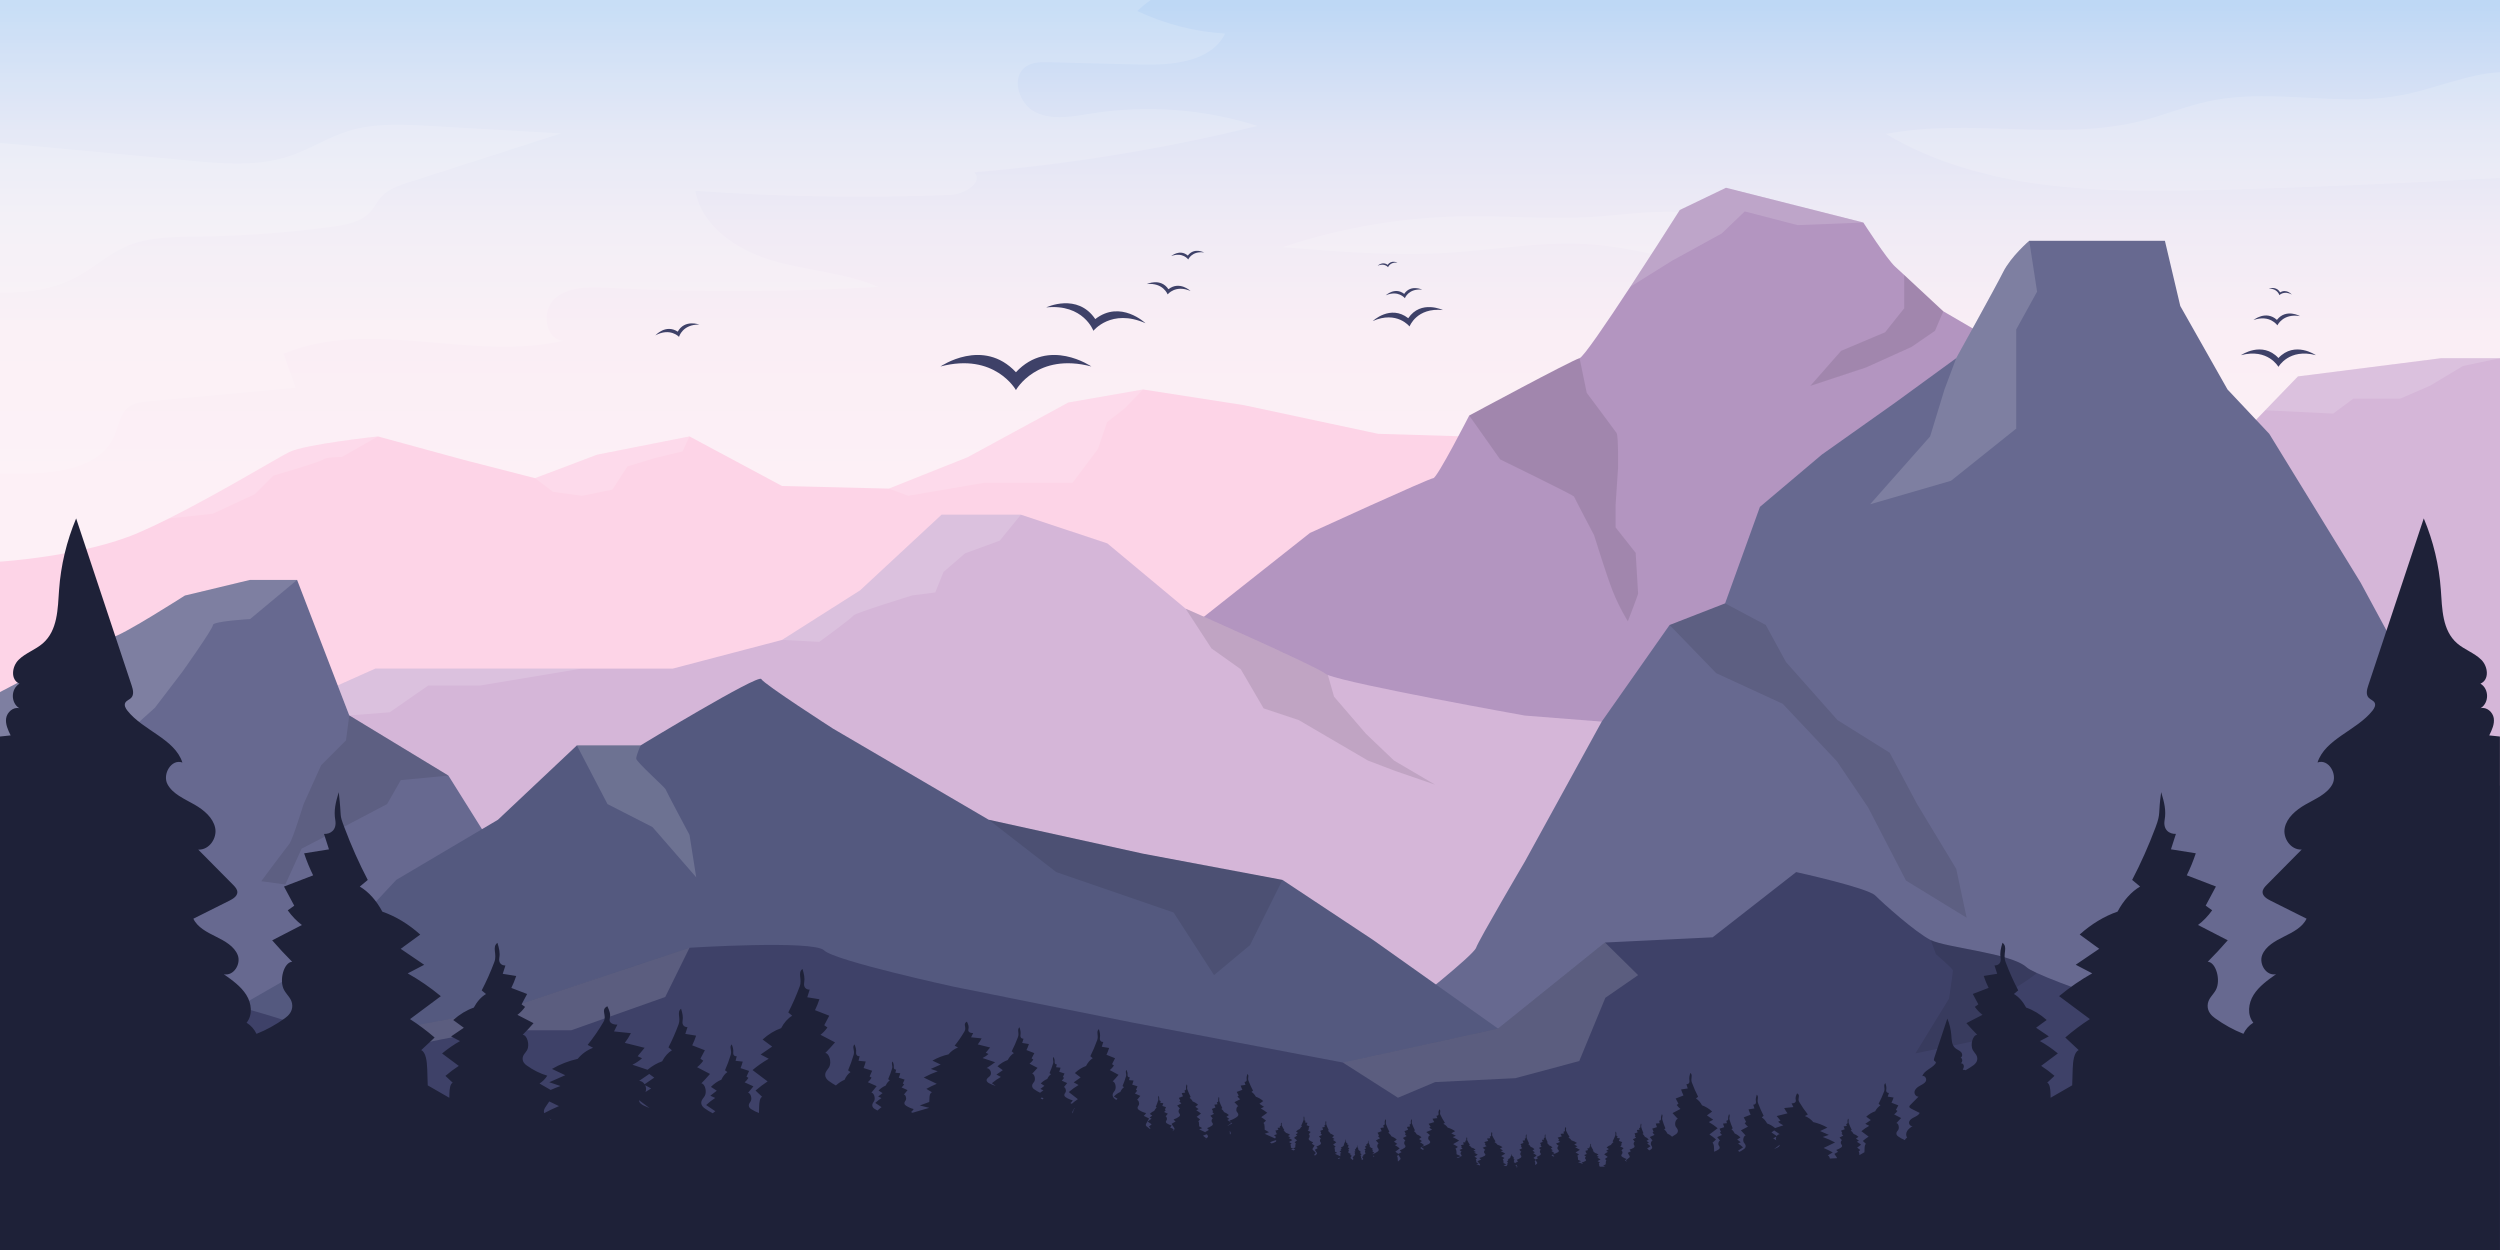 <?xml version="1.0" encoding="UTF-8"?><svg id="Layer_1" xmlns="http://www.w3.org/2000/svg" xmlns:xlink="http://www.w3.org/1999/xlink" viewBox="0 0 6000 3000"><defs><style>.cls-1{fill:#1e2138;}.cls-1,.cls-2,.cls-3,.cls-4,.cls-5,.cls-6,.cls-7,.cls-8,.cls-9,.cls-10,.cls-11,.cls-12{stroke-width:0px;}.cls-2{fill:#b395c0;}.cls-13{mask:url(#mask);}.cls-3{fill:#3e4168;}.cls-4{fill:#fdd4e7;}.cls-5{fill:url(#linear-gradient);}.cls-14{filter:url(#luminosity-noclip);}.cls-6{fill:url(#radial-gradient);mix-blend-mode:multiply;}.cls-7{fill:#676990;}.cls-8{fill:#fff;opacity:.15;}.cls-9{fill:#000;opacity:.1;}.cls-10{fill:url(#radial-gradient-2);}.cls-11{fill:#d5b6d8;}.cls-12{fill:#54597f;}.cls-15{mask:url(#mask-1);}</style><linearGradient id="linear-gradient" x1="3000" y1="1736.13" x2="3000" y2="13.25" gradientUnits="userSpaceOnUse"><stop offset=".33" stop-color="#fdf0f6"/><stop offset=".54" stop-color="#faeef5"/><stop offset=".69" stop-color="#f0ebf5"/><stop offset=".82" stop-color="#e1e5f5"/><stop offset=".94" stop-color="#cadcf5"/><stop offset="1" stop-color="#bed8f5"/></linearGradient><filter id="luminosity-noclip" x="2498.27" y="196.66" width="2094.86" height="2094.86" color-interpolation-filters="sRGB" filterUnits="userSpaceOnUse"><feFlood flood-color="#fff" result="bg"/><feBlend in="SourceGraphic" in2="bg"/></filter><filter id="luminosity-noclip-2" x="2498.27" y="-9692" width="2094.86" height="32766" color-interpolation-filters="sRGB" filterUnits="userSpaceOnUse"><feFlood flood-color="#fff" result="bg"/><feBlend in="SourceGraphic" in2="bg"/></filter><mask id="mask-1" x="2498.27" y="-9692" width="2094.86" height="32766" maskUnits="userSpaceOnUse"/><radialGradient id="radial-gradient" cx="3545.7" cy="1244.09" fx="3545.7" fy="1244.09" r="1047.43" gradientUnits="userSpaceOnUse"><stop offset=".79" stop-color="#fff"/><stop offset=".84" stop-color="#b6b6b6"/><stop offset=".88" stop-color="#767676"/><stop offset=".92" stop-color="#434343"/><stop offset=".95" stop-color="#1e1e1e"/><stop offset=".98" stop-color="#080808"/><stop offset="1" stop-color="#000"/></radialGradient><mask id="mask" x="2498.27" y="196.66" width="2094.86" height="2094.86" maskUnits="userSpaceOnUse"><g class="cls-14"><g class="cls-15"><circle class="cls-6" cx="3545.7" cy="1244.09" r="1047.43"/></g></g></mask><radialGradient id="radial-gradient-2" cx="3545.7" cy="1244.09" fx="3545.7" fy="1244.09" r="1047.43" gradientUnits="userSpaceOnUse"><stop offset=".79" stop-color="#fff"/><stop offset=".9" stop-color="#f3f2f9"/><stop offset="1" stop-color="#eceaf6"/></radialGradient></defs><rect class="cls-5" width="6000" height="3000"/><g class="cls-13"><circle class="cls-10" cx="3545.7" cy="1244.09" r="1047.43"/></g><path class="cls-8" d="M4129.39,643.94c-105.18-17.7-207.85-50.25-314.37-57.55-113.37-7.77-226.37,13.34-339.74,20.4-132.26,8.23-264.99-2.71-397.1-13.63,141.53-47.3,291.42-72.49,441.73-74.25,98.22-1.15,196.58,7.63,294.61,2.02,74.08-4.23,148.02-16.66,222.07-11.46,111.86,7.85,215.33,53.49,321.84,82.79,26.17,7.2,52.65,13.51,79.52,17.91,15.52,2.54,40.64.58,32.57,21.6-7.28,18.96-27.72,23.7-46.45,25.04-30.57,2.19-61.22,3.36-91.89,3.44-67.9.16-135.88-5.04-202.78-16.3Z"/><path class="cls-4" d="M6000,1034.91v1965.09H0v-1652.04s199.61-12.53,331.09-68.87c23.33-10,48.64-21.97,74.69-35,120.74-60.42,257.54-143.64,288.44-159.09,37.56-18.78,212.87-37.57,212.87-37.57l206.36,56.35,170.57,43.83,148.98-56.35,221.84-43.83,222.1,118.96,256.23,6.26,188.87-75.13,241.93-131.48,179.34-31.3,241.61,37.56,322.58,68.87,420.3,12.53,412.42-37.57,408.66,62.61,277.51,62.61,406.28-68.87,345.03-50.09,422.3,12.52Z"/><path class="cls-2" d="M5702.91,1635.96l-125.21-413.22s-181.57-81.39-244.18-131.48c-62.61-50.09-278.75,11.37-278.75,11.37l-240.9-268.06-149.88-87.44-.38-.22s-58.64-54.73-93.52-86.96c-9.26-8.56-16.84-15.53-21.21-19.47-20.81-18.78-76.91-106.44-76.91-106.44l-329.55-83.36-110.85,53.29c-31.89,50.13-76.53,119.85-118.79,184.3h-.01c-58.62,89.4-112.67,168.65-121.76,171.34-21.03,6.24-263.03,136.71-264.92,137.73h0s-77.09,150.27-86.15,150.27-296.11,131.48-296.11,131.48l-254.38,201.08-262.69,162.05-217.06,287.58-149.87,438.68-126.66,631.52h3866.83v-399.87l-297.09-964.17Z"/><path class="cls-11" d="M6000,859.61v2140.39H0v-1251.35h362.39l300.52-37.56,147.63-66.04h0s90.29-40.4,90.29-40.4h713.74l262.37-68.87,187.39-118.95,195.5-181.57h190.32l207.46,68.87,187.76,156.52h0c2.43,1.07,312.92,137.81,336.14,156.52,1,.81,2.79,1.73,5.31,2.75,56.16,22.87,472.72,97.43,472.72,97.43l397.04,31.3,287.71-118.95,162.79-137.74,206.61-125.22,250.43-56.35,231.65-75.13,137.74-144,103.04-106.59,78.53-81.24,344.34-43.82h140.57Z"/><path class="cls-7" d="M6000,1886.39v1113.61H0v-1339s249.7-131.48,268.48-131.48,175.3-100.17,175.3-100.17l156.46-37.57h112.76l125.22,325.15,237.91,144.42,207.89,331.82,743.76,256.7h661.78l412.08,62.61,275.17-93.91s159.33-125.22,165.85-144c6.51-18.79,116.89-206.61,116.89-206.61l184.56-336.06,162.88-231.9,133.23-51.87,83.62-231.65,148.29-125.22,176.75-125.22,146.03-106.43s93.92-169.04,112.7-206.61c18.78-37.57,62.61-75.13,62.61-75.13h325.56l36.89,156.52,113.37,200.35,100.18,106.43,219.13,356.87,62.13,114.94,63.09,116.72,100.17,200.34,109.26,56.35Z"/><path class="cls-12" d="M6000,2600.13v399.87H0v-531.35h481.35l294.26-169.04,175.3-187.83,244.18-144.41,189.44-178.44h152.87s282.9-171.76,289.6-159.23c6.7,12.52,172.15,118.95,172.15,118.95l373.67,218.72,370.49,81.48,334.57,62.93,217.36,144,300.09,212.87,480.64,131.48,557.16-31.3,599.54,31.3h767.33Z"/><path class="cls-3" d="M6000,2559.43v440.57H0v-825.61l205.87,56.35,219.13,162.78s132.47,31.4,143.88,24.84c11.42-6.55,250.55,75.34,250.55,75.34l400.7-74.43,434.71-144.7s298.06-18.79,322.98,6.26c24.92,25.04,312.92,87.65,312.92,87.65l428.48,85.9,397.61,75.54,105.92,20.12,372.58-81.39,256.64-206.61,258.4-12.52,200.44-156.52s171.23,37.57,190.02,56.35c18.78,18.78,95.56,87.65,132.3,106.43.19.1.39.2.59.3,37.79,18.62,192.87,31.19,230.24,65.44,3.68,3.38,12.18,8.05,24.51,13.73,113.45,52.23,551.49,189.75,551.49,189.75h187.82l212.87-25.04,159.35,59.47Z"/><path class="cls-8" d="M713,1391.78l-112.7,93.92s-89.21,5.13-89.21,14.3-73.57,112.48-73.57,112.48l-65.74,86.09-78.26,70.43-100.17,7.83-78.26,65.74-106.44,29.73-8.65-3.87v-207.43s249.7-131.48,268.48-131.48,175.3-100.17,175.3-100.17l156.46-37.57h112.76Z"/><path class="cls-8" d="M907.09,1047.43l-86.48,49.31s-38.74,0-44.61,5.87c-5.87,5.87-119.74,38.74-119.74,38.74l-44.61,44.61-100.95,46.95s-57.66,6.55-104.92,11.18c120.74-60.42,257.54-143.64,288.44-159.09,37.56-18.78,212.87-37.57,212.87-37.57Z"/><polygon class="cls-8" points="1654.84 1047.43 1638.04 1083.43 1572.3 1099.09 1505.78 1119.43 1469.78 1175 1397 1189.87 1327.35 1180.48 1284.02 1147.61 1433 1091.26 1654.84 1047.43"/><polygon class="cls-9" points="4719.96 2202.57 4574.39 2113.35 4483.61 1938.04 4408.48 1826.91 4278.57 1689.17 4118.91 1615.61 4006.99 1500 4140.22 1448.13 4237.87 1500 4286.39 1589 4410.04 1728.3 4535.26 1806.57 4601 1929.8 4694.91 2085.17 4719.96 2202.57"/><path class="cls-9" d="M3931.48,1424.26c0,3.52-24.65,66.91-24.65,66.91,0,0-21.13-34.04-36.4-72.78-15.26-38.74-44.6-133.82-44.6-133.82,0,0-46.96-89.22-48.13-92.74-1.18-3.53-177.27-89.22-177.27-89.22l-74.34-105.26h0c1.89-1.03,243.89-131.5,264.92-137.74l17.2,83.35s66.91,89.21,71.61,96.26c4.69,7.04,3.52,84.52,3.52,84.52l-5.87,88.04v54l48.13,61.05s5.87,93.91,5.87,97.43Z"/><path class="cls-8" d="M1670.91,2105.52l-104.87-120.52-108-55.2-73.51-140.87h152.87s-10.49,23.9-10.49,31.72,68.87,68.87,70.44,73.57c1.56,4.69,57.49,109.56,57.49,109.56l16.07,101.74Z"/><polygon class="cls-9" points="3077.88 2111.78 3000 2268.3 2913.7 2340.3 2816.65 2190.04 2534.91 2093 2372.82 1967.37 2743.31 2048.85 3077.88 2111.78"/><polygon class="cls-8" points="2743.31 934.74 2699.26 980.13 2657 1013 2635.09 1077.17 2574.04 1158.57 2362.74 1158.57 2179.61 1189.87 2133.17 1172.65 2322.04 1097.52 2563.97 966.04 2743.31 934.74"/><path class="cls-9" d="M1076.13,1861.35l-114.26,10.95-32.87,57.5-108,56.77-97.04,50.08-39.13,86.09-57.92-7.83s59.48-79.82,67.31-89.21c7.82-9.4,34.43-95.9,34.43-95.9l42.26-93.5,59.48-59.47,7.83-59.9,237.91,144.42Z"/><path class="cls-8" d="M2450.15,1235.26l-50.63,62.22-83.35,30.52-51.65,44.61-19.95,49.3-55.18,7.05s-137.35,42.26-140.87,48.13-82.17,63.39-82.17,63.39l-89.41-4.7,187.39-118.95,195.5-181.57h190.32Z"/><path class="cls-9" d="M3444.3,1883.26l-95.47-32.87-65.74-25.04-165.92-97.05-84.52-28.17-54.78-93.91-70.44-50.09-62.05-95.47c2.43,1.06,312.92,137.8,336.14,156.51,1,.81,2.79,1.73,5.31,2.75l14.87,52.04,76.69,89.21,67.3,64.18,98.6,57.91Z"/><polygon class="cls-9" points="5890.74 1830.04 5869.61 1909.09 5860.22 2012.39 5794.48 2136.83 5677.09 2214.3 5733.43 2003 5794.48 1862.13 5780.39 1716.93 5727.48 1512.98 5790.57 1629.7 5890.74 1830.04"/><polygon class="cls-8" points="1395.43 1604.65 1151.26 1645.35 1027.61 1645.35 935.26 1709.52 838.22 1716.93 810.54 1645.05 810.54 1645.04 900.83 1604.65 1395.43 1604.65"/><path class="cls-8" d="M4889,699.96l-50.09,90.78v237.91l-156.52,125.22-194.09,56.35,144-162.79,34.44-112.69,28.17-75.13s93.92-169.04,112.7-206.61c18.78-37.57,62.61-75.13,62.61-75.13l18.78,122.09Z"/><polygon class="cls-8" points="6000 859.61 5911.09 878.39 5832.83 925.35 5760.83 956.65 5648.13 956.65 5599.61 992.65 5436.56 984.67 5515.09 903.43 5859.43 859.61 6000 859.61"/><path class="cls-9" d="M4663.99,747.13l-19.95,46.74-56.34,38.74-109.18,49.3-133.82,44.22,73.95-84.13,105.65-44.61,45.79-57.52v-79.92c34.88,32.23,93.52,86.96,93.52,86.96l.38.22Z"/><path class="cls-8" d="M4142.42,450.68l-110.85,53.29c-31.89,50.13-76.53,119.85-118.79,184.3l99.69-62.27,119.74-65.74,55.17-52.83,126.78,32.87,157.8-6.26-329.55-83.36Z"/><polygon class="cls-8" points="1654.84 2274.57 1596.57 2392.74 1371.17 2472.57 1169.26 2472.57 957.96 2514.83 819.43 2493.7 1220.13 2419.27 1654.84 2274.57"/><polygon class="cls-8" points="3931.48 2340.3 3852.83 2394.7 3790.22 2546.5 3636.83 2587.61 3444.3 2597 3355.09 2634.57 3222.75 2550.04 3595.33 2468.65 3851.97 2262.04 3931.48 2340.3"/><path class="cls-9" d="M4888.47,2335.25c-23.46,20.03-71.47,47.32-71.47,47.32-3.91,22.69-21.91,104.08-21.91,104.08l-198,41.48,80.61-131.48s9.39-62.61,9.39-67.3-40.7-39.13-40.7-39.13l-12.67-34.14c37.79,18.62,192.87,31.19,230.24,65.44,3.68,3.38,12.18,8.05,24.51,13.73Z"/><polygon class="cls-8" points="5840.65 2499.96 5769.83 2546.5 5745.17 2582.91 5660.65 2582.91 5573.78 2564.91 5526.04 2546.13 5439.96 2525 5627.78 2525 5840.65 2499.96"/><path class="cls-8" d="M2338.96,413.58c20.96,26.03-25.59,53.02-58.99,54.32-203.69,7.92-407.82,4.6-611.15-9.92,15.31,86.2,100.7,142.5,184.7,167.2,83.99,24.7,174.05,28.72,254.39,63.51-216.51,12.73-433.72,13.46-650.31,2.18-44.3-2.3-93.87-3.35-126.64,26.53-32.78,29.89-21.22,100.88,23.13,100.13-220.47,51.67-464.1-55.58-673.06,31.68,9.48,27.12,18.95,54.23,28.43,81.35-117.19,10.84-234.37,21.68-351.55,32.52-17.62,1.63-36.34,3.68-50.21,14.67-20.23,16.03-23.3,44.9-33.61,68.56-33.61,77.21-136.05,89.51-220.25,90.42-17.72.19-35.77.28-53.84-.2V0h2761.95c-11.48,8.01-22.36,16.86-32.52,26.49,66.03,31.11,137.97,49.63,210.81,54.27-34.4,68.71-127.84,76.11-204.66,74.15-72.4-1.85-144.81-3.7-217.21-5.55-18.81-.48-38.88-.63-54.76,9.47-38.76,24.65-19.25,91.02,22.16,110.89,41.42,19.87,90.11,9.56,135.49,2.44,132.12-20.76,269.04-10.39,396.53,30.04-222.89,54.87-450.1,92.14-678.83,111.38Z"/><path class="cls-8" d="M6000,173.09v253.92c-232.94,12.6-465.96,23.55-699.16,29.14-265.64,6.37-546.48,1.86-774.45-134.65,202.85-39.37,417.09,19.16,617.19-32.43,52.21-13.46,102.42-34.23,155.1-45.68,95.91-20.85,195.39-10.04,293.46-6.18,57.1,2.25,114.7,2.06,170.85-8.61,79.38-15.08,158.36-50.96,237.01-55.51Z"/><path class="cls-8" d="M1346.34,320.17c-121.7,39.14-243.4,78.28-365.1,117.42-23.85,7.67-48.85,16.05-65.71,34.58-10.08,11.07-16.52,25.04-26.54,36.17-22.4,24.87-58.26,31.44-91.43,35.93-105.09,14.26-211.04,22.15-317.09,23.63-61.39.85-125.06,0-181.07,25.16-40.74,18.31-74.51,49.21-113.72,70.59-56.41,30.76-120.86,40.21-185.68,38.23v-359.05c151.44,14.2,302.88,28.41,454.31,42.61,80.55,7.56,163.87,14.82,240.59-10.86,47.81-16,90.89-44.21,138.94-59.47,63.66-20.21,132.09-16.62,198.77-12.82,104.57,5.96,209.15,11.92,313.73,17.88Z"/><path class="cls-3" d="M2438.24,893.36c-78.73-84.39-181.18-13.75-181.18-13.75,130.49-34.51,181.18,56.55,181.18,56.55,0,0,50.69-91.06,181.18-56.55,0,0-102.45-70.64-181.18,13.75Z"/><path class="cls-3" d="M2628.66,765.81c-42.94-63.75-117.73-28.02-117.73-28.02,89.44-9.03,113.24,56.17,113.24,56.17,0,0,42.88-54.58,125.09-18.21,0,0-59.99-57.19-120.61-9.94Z"/><path class="cls-3" d="M2804.28,694.12c-18.94-28.12-51.93-12.36-51.93-12.36,39.45-3.98,49.95,24.78,49.95,24.78,0,0,18.91-24.07,55.17-8.03,0,0-26.46-25.23-53.2-4.38Z"/><path class="cls-3" d="M2850.76,613.38c-19.24-16.57-39.96,1.32-39.96,1.32,27.72-10.67,40.98,8.04,40.98,8.04,0,0,8.91-21.13,38.28-16.7,0,0-24.1-13-39.3,7.34Z"/><path class="cls-3" d="M3379.8,763.69c-42.7-33.47-85.16,6.79-85.16,6.79,58.1-25.52,88.27,13.09,88.27,13.09,0,0,16.92-45.98,80.05-39.44,0,0-52.73-25.36-83.16,19.56Z"/><path class="cls-3" d="M3370.04,705.31c-22.22-17.42-44.32,3.53-44.32,3.53,30.24-13.28,45.93,6.81,45.93,6.81,0,0,8.81-23.93,41.66-20.52,0,0-27.44-13.2-43.27,10.18Z"/><path class="cls-3" d="M3330.44,635.74c-12.05-9.44-24.03,1.92-24.03,1.92,16.39-7.2,24.9,3.69,24.9,3.69,0,0,4.77-12.97,22.58-11.13,0,0-14.88-7.16-23.46,5.52Z"/><path class="cls-3" d="M5468.25,859.27c-39.09-41.9-89.95-6.83-89.95-6.83,64.79-17.13,89.95,28.07,89.95,28.07,0,0,25.17-45.21,89.95-28.07,0,0-50.87-35.07-89.95,6.83Z"/><path class="cls-3" d="M5464.6,767.69c-26.52-24.02-56.33.48-56.33.48,39.41-14.06,57.45,12.75,57.45,12.75,0,0,13.29-29.45,54.5-22.19,0,0-33.49-19.15-55.61,8.97Z"/><path class="cls-3" d="M5472.21,701.83c-8.65-16.03-27.11-9.34-27.11-9.34,21.3-.05,25.4,15.88,25.4,15.88,0,0,11.38-11.87,29.92-1.39,0,0-12.82-14.88-28.21-5.14Z"/><path class="cls-3" d="M1626.56,795.96c-28.97-18.9-53.71,9.02-53.71,9.02,35.49-19.42,56.78,3.44,56.78,3.44,0,0,8.21-30.14,48.66-29.47,0,0-34.89-13.19-51.73,17.02Z"/><path class="cls-1" d="M5974.27,1764.86c6.39-13.07,12.93-27.05,10.78-41.27-2.16-14.23-16.92-27.75-31.75-23.87,21.03-12.71,20.89-46.47-.25-59.01,21.9-9.16,18.51-41.01,2.06-57.31-16.45-16.3-40.49-24.17-58.04-39.44-35.89-31.21-35.83-82.99-39.07-128.67-4.16-58.57-18.02-116.54-40.95-171.19-44.44,133.77-88.88,267.53-133.33,401.3-3.26,9.83-6.09,21.77,1.33,29.4,4.24,4.36,11.19,6.36,14.03,11.62,3.31,6.15-.65,13.46-5.02,19-37.69,47.71-113.73,67.81-132.03,124.56,26.48-9.56,48.36,28.01,35.92,51.81-12.45,23.82-40.97,35.39-65.16,49.27-22.66,13-44.27,31.36-49.41,55.71-5.14,24.35,14.14,53.6,40.69,52.17-27.88,28.15-55.75,56.31-83.63,84.46-5.06,5.11-10.44,10.97-10.29,17.93.2,9.61,10.51,15.91,19.59,20.46,28.67,14.35,57.34,28.7,86.01,43.03-9.71,20.66-32.81,32.41-54.17,42.99-21.36,10.58-44.19,23.24-52.4,44.46-8.2,21.23,9.86,50.84,33.43,45.8-20.24,14.26-41.01,29.06-53.87,49.46-12.87,20.4-16,48.03-.75,66.94-10.58,6.46-18.71,15.92-23.81,26.68-23.41-9.2-46.27-21.77-68.22-37.55-8.37-6.02-17.85-15.55-17.63-30.07.26-16.67,12.69-24.81,19.59-37.43,12.82-23.46.29-67.18-19.32-67.89,16.32-16.35,32.32-33.53,47.96-51.48-23.78-12.27-47.56-24.53-71.34-36.79,12.31-9.14,23.79-21.05,34-35.24-5.2-3.71-10.41-7.43-15.61-11.13,8.19-15.32,16.38-30.64,24.57-45.95-23.31-8.96-46.61-17.91-69.92-26.87,8.2-16.53,15.45-34.25,21.63-52.84-19.87-3.19-39.74-6.37-59.61-9.55,3.97-12.34,7.94-24.67,11.91-37.02-15.59.71-31.2-9.47-27.08-33.35,3.97-22.98-.72-41.88-8.3-66.9-7.85,54.34-.11,48.89-13.6,84.84-16.58,44.16-35.33,86.27-56.04,125.84,6.37,5.32,12.73,10.64,19.1,15.95-20.92,12.24-39.77,33.2-54.12,60.18-31.81,11.01-62.57,29.61-90.91,54.97,15.64,11.4,31.27,22.8,46.9,34.21-18.8,12.77-37.6,25.55-56.41,38.32,13.2,6.88,26.39,13.76,39.58,20.64-27.27,15.27-53.85,33.56-79.5,54.69,24.64,18.35,49.28,36.7,73.92,55.05-20.19,12.98-39.91,27.74-59.05,44.21,10.74,10.08,21.49,20.17,32.23,30.25-11.18,4.61-13.9,27.33-14.46,45.58-.4,12.98-.79,25.95-1.19,38.93-17.26,9.94-34.51,19.88-51.77,29.82-.12-3.81-.23-7.61-.35-11.42-.3-9.9-1.78-22.22-7.84-24.72,5.82-5.47,11.65-10.94,17.48-16.41-10.38-8.93-21.08-16.94-32.03-23.98,13.36-9.95,26.73-19.91,40.09-29.86-13.91-11.47-28.33-21.38-43.11-29.67,7.15-3.73,14.3-7.46,21.46-11.19-10.2-6.92-20.4-13.85-30.6-20.78,8.48-6.18,16.96-12.37,25.44-18.55-15.37-13.75-32.05-23.84-49.3-29.81-7.79-14.63-18.01-26-29.36-32.63,3.45-2.89,6.91-5.77,10.36-8.66-11.23-21.46-21.4-44.3-30.39-68.25-7.32-19.5,6.52-35.22-7.38-46.02-4.11,13.57-6.66,23.83-4.5,36.29,2.24,12.95-6.23,18.47-14.69,18.09,2.16,6.69,4.31,13.39,6.46,20.08-10.77,1.73-21.55,3.45-32.33,5.18,3.35,10.09,7.29,19.69,11.73,28.66-12.64,4.86-25.28,9.72-37.92,14.58,4.44,8.3,8.88,16.61,13.33,24.92-2.83,2.02-5.65,4.02-8.47,6.04,5.54,7.7,11.77,14.15,18.44,19.11-12.9,6.65-25.79,13.3-38.69,19.95,8.48,9.74,17.16,19.05,26.01,27.92-10.64.38-17.43,24.09-10.48,36.82,3.74,6.85,10.48,11.25,10.62,20.3.13,7.86-5.02,13.04-9.55,16.3-6.29,4.52-12.71,8.55-19.24,12.08v-.92c-2.02-.21-4.04-.42-6.06-.64,1.51-3.08,3.05-6.38,2.54-9.73-.51-3.35-3.99-6.54-7.48-5.63,4.96-2.99,4.92-10.95-.06-13.91,5.16-2.16,4.36-9.67.49-13.51-3.88-3.84-9.54-5.7-13.68-9.3-8.46-7.36-8.44-19.56-9.21-30.33-.98-13.8-4.25-27.47-9.65-40.35-10.47,31.53-20.95,63.05-31.42,94.58-.77,2.32-1.44,5.13.31,6.93,1,1.03,2.64,1.5,3.31,2.74.78,1.45-.15,3.17-1.18,4.48-8.88,11.24-26.8,15.98-31.12,29.36,6.24-2.25,11.4,6.6,8.47,12.21-2.93,5.61-9.66,8.34-15.36,11.61-5.34,3.06-10.43,7.39-11.65,13.13-1.21,5.74,3.33,12.63,9.59,12.29-6.57,6.64-13.14,13.27-19.71,19.91-1.19,1.2-2.46,2.59-2.43,4.23.05,2.26,2.48,3.75,4.62,4.82,6.76,3.38,13.51,6.76,20.27,10.14-2.29,4.87-7.73,7.64-12.77,10.13-5.03,2.49-10.42,5.48-12.35,10.48-1.93,5,2.32,11.98,7.88,10.79-4.77,3.36-9.67,6.85-12.7,11.66-3.03,4.81-3.77,11.32-.18,15.78-2.49,1.52-4.41,3.75-5.61,6.29-5.52-2.17-10.9-5.13-16.08-8.85-1.97-1.42-4.21-3.67-4.16-7.09.06-3.93,2.99-5.85,4.62-8.82,3.02-5.53.07-15.83-4.55-16,3.85-3.85,7.62-7.9,11.3-12.13-5.6-2.89-11.21-5.78-16.81-8.67,2.9-2.15,5.61-4.96,8.01-8.3-1.23-.88-2.45-1.75-3.68-2.62,1.93-3.61,3.86-7.22,5.79-10.83-5.49-2.11-10.99-4.22-16.48-6.33,1.93-3.9,3.64-8.07,5.1-12.45-4.68-.75-9.37-1.5-14.05-2.25.94-2.91,1.87-5.82,2.81-8.72-3.67.17-7.35-2.23-6.38-7.86.94-5.42-.17-9.87-1.96-15.77-6.04,4.69-.03,11.52-3.21,19.99-3.91,10.41-8.33,20.33-13.21,29.66,1.5,1.25,3,2.51,4.5,3.76-4.93,2.88-9.37,7.83-12.76,14.18-7.5,2.59-14.75,6.98-21.43,12.96,3.69,2.69,7.37,5.37,11.05,8.06-4.43,3.01-8.86,6.02-13.29,9.03,3.11,1.62,6.22,3.24,9.33,4.86-6.43,3.6-12.69,7.91-18.74,12.89,5.81,4.32,11.61,8.65,17.42,12.97-4.76,3.06-9.41,6.54-13.92,10.42,2.53,2.38,5.06,4.75,7.6,7.13-2.64,1.09-3.28,6.44-3.41,10.74-.09,3.06-.19,6.12-.28,9.18-4.07,2.34-8.13,4.69-12.2,7.03-.03-.9-.05-1.79-.08-2.69-.07-2.33-.42-5.24-1.85-5.83,1.37-1.29,2.75-2.58,4.12-3.87-2.45-2.1-4.97-3.99-7.55-5.65,3.15-2.35,6.3-4.69,9.45-7.04-3.28-2.7-6.68-5.04-10.16-6.99,1.69-.88,3.37-1.76,5.06-2.64-2.4-1.63-4.81-3.27-7.21-4.9,2-1.46,4-2.92,6-4.37-3.62-3.24-7.55-5.62-11.62-7.03-1.84-3.45-4.24-6.13-6.92-7.69.81-.68,1.63-1.36,2.44-2.04-2.65-5.06-5.04-10.44-7.16-16.09-1.73-4.59,1.54-8.3-1.74-10.85-.97,3.2-1.57,5.62-1.06,8.55.53,3.05-1.47,4.35-3.46,4.26.51,1.58,1.02,3.16,1.52,4.73-2.54.41-5.08.81-7.62,1.22.79,2.38,1.72,4.64,2.76,6.75-2.98,1.15-5.96,2.29-8.94,3.44,1.05,1.96,2.09,3.92,3.14,5.87-.67.47-1.33.95-2,1.42,1.31,1.81,2.77,3.34,4.35,4.5-3.04,1.57-6.08,3.14-9.12,4.7,2,2.3,4.04,4.49,6.13,6.58-2.51.09-4.11,5.68-2.47,8.68.88,1.61,2.47,2.65,2.5,4.78.03,1.85-1.18,3.07-2.25,3.84-3.73,2.68-7.67,4.64-11.71,5.82,1.27,1.92,2.78,3.43,4.42,4.42-2.96,1.7-5.91,3.41-8.87,5.11,1.81,2.69,3.62,5.38,5.43,8.07.41.61.84,1.34.97,2.15-5.78.36-11.57.71-17.36,1.05-.57-3.43-1.92-6.7-5.03-7.53,4-2.43,7.99-4.86,11.99-7.28-7.12-3.96-14.46-7.52-21.97-10.64,9.17-4.42,18.34-8.84,27.5-13.26-9.54-5.09-19.43-9.49-29.58-13.17,4.91-1.66,9.82-3.31,14.72-4.97-7-3.08-13.99-6.15-20.99-9.23,5.82-2.75,11.63-5.49,17.45-8.24-10.54-6.11-21.99-10.59-33.82-13.24-5.34-6.5-12.35-11.54-20.14-14.49,2.37-1.28,4.74-2.56,7.1-3.84-7.7-9.53-14.68-19.67-20.85-30.3-5.02-8.65,4.48-15.63-5.06-20.43-2.82,6.02-4.57,10.57-3.09,16.11,1.54,5.75-4.28,8.2-10.07,8.03,1.48,2.97,2.95,5.94,4.43,8.91-7.39.77-14.79,1.53-22.18,2.3,2.3,4.48,5,8.74,8.05,12.72-8.67,2.16-17.34,4.31-26.02,6.47,3.05,3.69,6.09,7.38,9.14,11.06-1.94.89-3.87,1.79-5.81,2.68,3.8,3.42,8.07,6.28,12.65,8.49-6.61,2.21-13.22,4.41-19.83,6.62-6.04-5.02-12.5-8.77-19.15-11.1-3.41-6.5-7.89-11.54-12.87-14.49,1.51-1.28,3.03-2.56,4.54-3.84-4.92-9.53-9.38-19.67-13.32-30.3-3.21-8.65,2.86-15.63-3.23-20.43-1.8,6.02-2.92,10.57-1.97,16.11.98,5.75-2.73,8.2-6.44,8.03.94,2.97,1.89,5.94,2.83,8.91-4.72.77-9.45,1.53-14.17,2.3,1.47,4.48,3.19,8.74,5.14,12.72-5.54,2.16-11.08,4.31-16.62,6.47,1.95,3.69,3.89,7.38,5.84,11.06-1.24.89-2.47,1.79-3.71,2.68,2.43,3.42,5.16,6.28,8.08,8.49-5.65,2.95-11.31,5.91-16.96,8.86,3.72,4.32,7.52,8.46,11.4,12.39-4.66.17-7.64,10.7-4.59,16.35,1.64,3.04,4.59,5,4.66,9.01.05,3.49-2.2,5.79-4.19,7.24-3.53,2.57-7.16,4.78-10.86,6.64-1.12-.92-2.26-1.82-3.41-2.66,4.03-2.71,8.06-5.41,12.1-8.12-3.81-3.56-7.8-6.68-11.92-9.32,2.13-.98,4.26-1.96,6.39-2.95-2.82-2.18-5.64-4.36-8.46-6.54,2.56-1.68,5.11-3.36,7.67-5.04-4.19-4.25-8.83-7.45-13.71-9.46-1.99-4.4-4.74-7.87-7.9-9.99l3.14-2.37c-2.86-6.44-5.4-13.27-7.57-20.41-1.77-5.81,2.5-10.19-1.32-13.56-1.43,3.9-2.34,6.86-1.94,10.54.42,3.82-2.12,5.31-4.56,5.07.5,1.99,1.01,3.98,1.51,5.97-3.14.34-6.28.68-9.42,1.03.79,3,1.76,5.87,2.88,8.55-3.73,1.23-7.47,2.46-11.2,3.69,1.14,2.5,2.27,4.99,3.41,7.49-.85.55-1.7,1.09-2.55,1.64,1.46,2.33,3.15,4.32,4.99,5.87-3.84,1.75-7.68,3.5-11.52,5.25,2.28,2.97,4.62,5.83,7.02,8.55-3.08-.05-5.46,6.78-3.67,10.6.96,2.06,2.83,3.45,2.71,6.09-.1,2.3-1.68,3.74-3.05,4.62-3.35,2.17-6.8,3.88-10.3,5.13-.09-2.97-.18-5.94-.27-8.9-.15-4.95-.88-11.11-3.87-12.36,2.88-2.73,5.75-5.47,8.63-8.2-5.12-4.46-10.4-8.47-15.81-11.99,6.6-4.98,13.19-9.95,19.79-14.93-6.87-5.73-13.98-10.69-21.28-14.83,3.53-1.87,7.06-3.73,10.59-5.6-5.03-3.46-10.07-6.93-15.1-10.39,4.19-3.09,8.37-6.18,12.56-9.28-7.59-6.88-15.82-11.92-24.34-14.9-3.84-7.32-8.89-13-14.49-16.32,1.7-1.44,3.41-2.88,5.11-4.33-5.54-10.73-10.56-22.15-15-34.12-3.61-9.75,3.22-17.6-3.64-23.01-2.03,6.78-3.29,11.91-2.22,18.14,1.1,6.48-3.08,9.24-7.25,9.04,1.06,3.35,2.13,6.69,3.19,10.04-5.32.86-10.64,1.73-15.96,2.59,1.65,5.04,3.6,9.84,5.79,14.33-6.24,2.43-12.48,4.86-18.72,7.29,2.19,4.15,4.39,8.31,6.58,12.46-1.39,1.01-2.79,2.01-4.18,3.02,2.73,3.85,5.81,7.08,9.1,9.56-6.37,3.32-12.73,6.65-19.1,9.98,4.19,4.87,8.47,9.52,12.84,13.96-5.25.19-8.61,12.05-5.17,18.41,1.85,3.42,5.17,5.63,5.24,10.15.06,3.93-2.48,6.52-4.72,8.15-3.04,2.21-6.14,4.18-9.29,5.92-3.55-3.25-7.39-5.78-11.41-7.48-1.94-4.41-4.65-7.92-7.78-10.06,1.06-.78,2.11-1.56,3.17-2.34-2.79-6.47-5.25-13.33-7.34-20.48-1.7-5.83,2.62-10.17-1.16-13.57-1.47,3.89-2.42,6.84-2.06,10.52.37,3.82-2.18,5.29-4.61,5.02.48,1.99.96,3.99,1.44,5.98-3.14.31-6.29.62-9.43.93.76,3.01,1.69,5.88,2.78,8.58-3.75,1.19-7.5,2.38-11.24,3.58,1.11,2.51,2.22,5.01,3.32,7.52-.86.54-1.71,1.07-2.57,1.61,1.44,2.35,3.1,4.35,4.92,5.92-3.86,1.71-7.72,3.42-11.58,5.13,2.24,3,4.55,5.87,6.92,8.62-3.08-.08-5.53,6.72-3.79,10.57.94,2.07,2.79,3.48,2.64,6.12-.13,2.3-1.72,3.72-3.1,4.59-1.24.78-2.49,1.51-3.76,2.17-1.73-1.63-3.51-3.13-5.34-4.47,2.75-1.85,5.51-3.7,8.26-5.55-2.6-2.43-5.33-4.56-8.15-6.37,1.46-.67,2.91-1.34,4.37-2.01-1.93-1.49-3.85-2.98-5.78-4.47,1.75-1.15,3.49-2.3,5.24-3.44-2.87-2.91-6.03-5.09-9.36-6.46-1.36-3-3.24-5.38-5.4-6.82.72-.54,1.43-1.08,2.15-1.62-1.96-4.4-3.69-9.07-5.17-13.94-1.21-3.97,1.71-6.97-.9-9.27-.97,2.67-1.6,4.69-1.32,7.2.29,2.61-1.45,3.63-3.11,3.46.34,1.36.69,2.72,1.03,4.08-2.15.23-4.29.47-6.44.7.54,2.05,1.2,4.01,1.97,5.84-2.55.84-5.1,1.68-7.65,2.52.78,1.7,1.55,3.41,2.33,5.11-.58.37-1.16.75-1.74,1.12,1,1.59,2.15,2.95,3.41,4.01-2.62,1.2-5.25,2.39-7.87,3.58,1.56,2.03,3.15,3.98,4.79,5.84-2.1-.03-3.73,4.63-2.51,7.25.66,1.41,1.93,2.36,1.85,4.16-.07,1.57-1.15,2.55-2.08,3.16-3.26,2.11-6.66,3.6-10.09,4.42.97,1.68,2.15,3.03,3.47,3.94-2.56,1.31-5.12,2.63-7.68,3.94,1.38,2.36,2.75,4.72,4.13,7.08.41.7.85,1.58.69,2.54-.15.89-.73,1.41-1.25,1.82-2.19,1.73-4.38,3.47-6.57,5.2-.49.39-1.08,1.06-.97,1.88.06.43.3.72.53.96.6.64,1.19,1.27,1.79,1.91-1.77-.99-3.53-1.97-5.3-2.96,1.47-.87,2.83-2.19,3.98-3.86-3.63-1.03-7.18-2.74-10.54-5.08-.96-.67-2.05-1.74-2.03-3.35.03-1.86,1.46-2.77,2.25-4.18,1.48-2.62.03-7.5-2.22-7.58,1.88-1.83,3.72-3.74,5.52-5.74-2.74-1.37-5.47-2.74-8.21-4.1,1.42-1.02,2.74-2.35,3.91-3.93-.6-.41-1.2-.83-1.8-1.24.94-1.71,1.88-3.42,2.83-5.13-2.68-1-5.36-2-8.05-3,.94-1.84,1.78-3.82,2.49-5.9-2.29-.36-4.57-.71-6.86-1.07.46-1.38.91-2.75,1.37-4.13-1.79.08-3.59-1.06-3.12-3.72.46-2.56-.08-4.67-.96-7.46-2.95,2.22-.01,5.46-1.56,9.47-1.91,4.93-4.07,9.63-6.45,14.04.73.59,1.46,1.19,2.2,1.78-2.41,1.37-4.58,3.7-6.23,6.72-3.66,1.23-7.2,3.3-10.46,6.13,1.8,1.27,3.6,2.54,5.4,3.82-2.16,1.43-4.33,2.85-6.49,4.28,1.52.77,3.04,1.54,4.55,2.3-3.14,1.7-6.2,3.74-9.15,6.1,2.84,2.05,5.67,4.1,8.51,6.14-2.32,1.45-4.59,3.1-6.79,4.93,1.24,1.13,2.47,2.25,3.71,3.38-1.29.51-1.6,3.05-1.66,5.09-.05,1.45-.09,2.9-.14,4.34-2.06,1.15-4.11,2.3-6.17,3.44,1.86.69,3.71,1.38,5.57,2.07-4.04.09-8.08.18-12.13.27-.91-.41-1.81-.82-2.71-1.23-.04-1-.08-1.99-.12-2.99-.05-1.4-.32-3.15-1.41-3.5,1.05-.77,2.1-1.55,3.15-2.32-1.87-1.26-3.79-2.4-5.76-3.4,2.4-1.41,4.81-2.82,7.21-4.23-2.5-1.62-5.1-3.03-7.76-4.2,1.29-.53,2.57-1.06,3.86-1.59-1.83-.98-3.67-1.96-5.5-2.94,1.53-.88,3.05-1.75,4.58-2.63-2.77-1.95-5.77-3.38-8.87-4.22-1.4-2.07-3.24-3.68-5.28-4.62.62-.41,1.24-.82,1.86-1.23-2.02-3.04-3.85-6.27-5.47-9.67-1.32-2.76,1.17-4.99-1.33-6.52-.74,1.92-1.2,3.37-.81,5.14.4,1.83-1.12,2.62-2.64,2.56.39.95.78,1.9,1.16,2.84-1.94.24-3.88.49-5.82.73.6,1.43,1.31,2.79,2.11,4.06-2.27.69-4.55,1.38-6.82,2.06.8,1.18,1.6,2.35,2.4,3.53-.51.28-1.02.57-1.52.85,1,1.09,2.12,2,3.32,2.71-2.32.94-4.64,1.88-6.96,2.83,1.53,1.38,3.09,2.7,4.68,3.95-1.91.05-3.14,3.41-1.89,5.21.67.97,1.89,1.59,1.91,2.87.02,1.11-.9,1.85-1.72,2.31-2.85,1.61-5.86,2.79-8.94,3.5.97,1.15,2.12,2.06,3.37,2.66-.37.17-.75.34-1.12.51-3.61-1.3-7.23-2.6-10.84-3.9,2.53-.76,5.07-1.53,7.6-2.29-2.53-1.15-5.06-2.3-7.6-3.44-.06-1.45-.11-2.9-.17-4.34-.08-2.04-.46-4.57-2.05-5.09,1.52-1.13,3.05-2.25,4.57-3.38-2.71-1.84-5.51-3.49-8.37-4.93,3.49-2.05,6.99-4.1,10.48-6.14-3.64-2.36-7.41-4.4-11.27-6.1,1.87-.77,3.74-1.54,5.61-2.3-2.67-1.43-5.33-2.85-8-4.28,2.22-1.27,4.43-2.55,6.65-3.82-4.02-2.83-8.38-4.91-12.89-6.13-2.04-3.01-4.71-5.35-7.67-6.72.9-.59,1.81-1.19,2.71-1.78-2.94-4.41-5.59-9.11-7.94-14.04-1.91-4.01,1.71-7.24-1.93-9.47-1.07,2.79-1.74,4.9-1.18,7.46.59,2.66-1.63,3.8-3.84,3.72.56,1.38,1.13,2.75,1.69,4.13-2.82.36-5.63.71-8.45,1.07.88,2.08,1.9,4.05,3.07,5.9-3.3,1-6.61,2-9.91,3,1.16,1.71,2.32,3.42,3.48,5.13-.74.41-1.48.83-2.21,1.24,1.45,1.58,3.08,2.91,4.82,3.93-3.37,1.37-6.74,2.74-10.11,4.11,2.22,2,4.48,3.92,6.8,5.74-2.78.08-4.56,4.96-2.74,7.58.98,1.41,2.74,2.32,2.78,4.18.03,1.62-1.31,2.68-2.5,3.35-3.88,2.19-7.96,3.83-12.14,4.87,1.31-.99,2.62-1.98,3.93-2.97-2.34-1.95-4.77-3.64-7.26-5.06,1.2-.64,2.41-1.27,3.61-1.91-1.72-1.18-3.43-2.36-5.15-3.54,1.43-1.05,2.85-2.11,4.28-3.16-2.59-2.35-5.39-4.06-8.3-5.08-1.31-2.49-3.03-4.43-4.94-5.56.58-.49,1.16-.98,1.74-1.48-1.89-3.66-3.6-7.55-5.12-11.63-1.23-3.32,1.1-6-1.24-7.84-.69,2.31-1.12,4.06-.76,6.18.38,2.21-1.05,3.15-2.47,3.08.36,1.14.73,2.28,1.09,3.42-1.81.29-3.63.59-5.44.88.56,1.72,1.23,3.36,1.97,4.89-2.13.83-4.26,1.66-6.38,2.48.75,1.42,1.5,2.83,2.24,4.25-.48.34-.95.69-1.43,1.03.93,1.31,1.98,2.41,3.1,3.26-2.17,1.13-4.34,2.27-6.51,3.4,1.43,1.66,2.89,3.25,4.38,4.76-1.79.07-2.93,4.11-1.76,6.28.63,1.17,1.76,1.92,1.79,3.46.02,1.34-.85,2.22-1.61,2.78-2.67,1.94-5.48,3.36-8.36,4.21.91,1.38,1.99,2.48,3.16,3.2-1.86,1.08-3.72,2.17-5.57,3.25-1.73-1.45-3.49-2.78-5.3-3.95,2.53-1.91,5.07-3.82,7.6-5.73-2.64-2.2-5.37-4.11-8.17-5.69,1.36-.72,2.71-1.43,4.07-2.15-1.93-1.33-3.87-2.66-5.8-3.99,1.61-1.19,3.21-2.37,4.82-3.56-2.91-2.64-6.07-4.58-9.34-5.72-1.48-2.81-3.41-4.99-5.56-6.27.65-.55,1.31-1.11,1.96-1.66-2.13-4.12-4.06-8.5-5.76-13.1-1.39-3.74,1.24-6.76-1.4-8.83-.78,2.61-1.26,4.57-.85,6.97.42,2.49-1.18,3.55-2.78,3.47.41,1.28.82,2.57,1.22,3.85-2.04.33-4.09.66-6.13.99.64,1.94,1.38,3.78,2.22,5.5-2.4.93-4.79,1.87-7.19,2.8.84,1.59,1.68,3.19,2.53,4.78-.53.39-1.07.77-1.6,1.16,1.05,1.48,2.23,2.72,3.5,3.67-2.44,1.28-4.89,2.55-7.33,3.83,1.61,1.87,3.25,3.66,4.93,5.36-2.02.07-3.3,4.62-1.99,7.07.71,1.31,1.99,2.16,2.01,3.9.02,1.51-.95,2.5-1.81,3.13-3,2.19-6.17,3.78-9.41,4.74,1.02,1.56,2.24,2.79,3.55,3.6-2.26,1.32-4.51,2.63-6.77,3.95-1.01-.33-2-.76-2.95-1.3-.39-.22-.84-.58-.83-1.11.01-.62.6-.92.92-1.39.6-.87.01-2.49-.91-2.52.77-.61,1.52-1.24,2.26-1.91-1.12-.45-2.24-.91-3.36-1.36.58-.34,1.12-.78,1.6-1.31-.25-.14-.49-.27-.74-.41.39-.57.77-1.14,1.16-1.7-1.1-.33-2.2-.66-3.29-1,.39-.61.73-1.27,1.02-1.96-.94-.12-1.87-.24-2.81-.35.19-.46.37-.91.56-1.37-.73.03-1.47-.35-1.27-1.24.19-.85-.03-1.55-.39-2.48-1.21.74,0,1.81-.64,3.14-.78,1.64-1.66,3.2-2.64,4.66.3.2.6.39.9.59-.99.45-1.87,1.23-2.55,2.23-1.5.41-2.95,1.1-4.28,2.04.74.42,1.47.85,2.21,1.27-.89.47-1.77.95-2.66,1.42.62.26,1.24.51,1.86.76-1.28.57-2.54,1.24-3.74,2.03,1.16.68,2.32,1.36,3.48,2.04-.95.48-1.88,1.03-2.78,1.64.51.37,1.01.75,1.52,1.12-.53.17-.65,1.01-.68,1.69-.02.48-.04.96-.06,1.44-.84.38-1.68.76-2.52,1.14.84.25,1.68.51,2.52.76-1.09.39-2.19.79-3.28,1.18-1.98-.71-3.95-1.42-5.93-2.13,2.39-.72,4.79-1.44,7.18-2.16-2.39-1.08-4.79-2.17-7.18-3.25-.05-1.37-.11-2.74-.16-4.11-.07-1.92-.44-4.32-1.94-4.81,1.44-1.06,2.88-2.13,4.32-3.19-2.56-1.74-5.21-3.29-7.91-4.66,3.3-1.93,6.6-3.87,9.9-5.81-3.44-2.23-7-4.16-10.65-5.77,1.77-.73,3.53-1.45,5.3-2.18-2.52-1.35-5.04-2.69-7.56-4.04,2.09-1.2,4.19-2.4,6.28-3.61-3.8-2.67-7.92-4.64-12.18-5.8-1.92-2.85-4.45-5.05-7.25-6.35.85-.56,1.71-1.12,2.56-1.68-2.77-4.17-5.29-8.61-7.51-13.27-1.81-3.79,1.61-6.85-1.82-8.95-1.02,2.64-1.64,4.63-1.11,7.05.55,2.52-1.54,3.59-3.63,3.52.53,1.3,1.06,2.6,1.6,3.9-2.66.34-5.32.67-7.99,1.01.83,1.96,1.8,3.83,2.9,5.57-3.12.94-6.25,1.89-9.37,2.83,1.1,1.61,2.19,3.23,3.29,4.84-.7.39-1.39.78-2.09,1.17,1.37,1.5,2.91,2.75,4.56,3.72-3.19,1.29-6.37,2.59-9.56,3.88,2.09,1.89,4.24,3.7,6.42,5.43-2.63.07-4.31,4.68-2.59,7.16.92,1.33,2.59,2.19,2.62,3.95.03,1.53-1.24,2.54-2.36,3.17-3.91,2.21-8.04,3.83-12.27,4.8,1.33,1.58,2.91,2.83,4.63,3.65-3.1,1.4-6.2,2.81-9.3,4.21,1.9,2.22,3.79,4.44,5.69,6.66.56.66,1.17,1.49,1.05,2.43-.06.42-.25.76-.5,1.05-2.87-1.03-5.74-2.07-8.61-3.1,1.94-.58,3.88-1.17,5.82-1.75-1.94-.88-3.88-1.76-5.82-2.64-.04-1.11-.09-2.22-.13-3.33-.06-1.56-.36-3.5-1.57-3.89,1.17-.86,2.33-1.72,3.5-2.58-2.08-1.41-4.22-2.67-6.41-3.78,2.67-1.57,5.35-3.14,8.02-4.7-2.78-1.81-5.67-3.37-8.63-4.67,1.43-.59,2.86-1.18,4.29-1.76-2.04-1.09-4.08-2.18-6.12-3.27,1.7-.97,3.39-1.95,5.09-2.92-3.08-2.17-6.41-3.76-9.87-4.7-1.56-2.3-3.6-4.1-5.87-5.14.69-.45,1.38-.91,2.07-1.36-2.25-3.38-4.28-6.98-6.08-10.75-1.46-3.07,1.31-5.55-1.48-7.25-.82,2.14-1.33,3.75-.9,5.71.45,2.04-1.25,2.91-2.94,2.85.43,1.05.86,2.11,1.29,3.16-2.16.27-4.31.54-6.47.82.67,1.59,1.46,3.1,2.35,4.51-2.53.77-5.06,1.53-7.59,2.3.89,1.31,1.78,2.62,2.67,3.93-.56.32-1.13.63-1.69.95,1.11,1.21,2.35,2.23,3.69,3.01-2.58,1.05-5.16,2.1-7.74,3.14,1.7,1.53,3.43,3,5.2,4.4-2.13.06-3.49,3.79-2.1,5.8.75,1.08,2.1,1.77,2.13,3.2.02,1.24-1.01,2.05-1.91,2.57-2.42,1.37-4.95,2.45-7.53,3.24-.92-.33-1.84-.66-2.76-.99,3.48-1.05,6.95-2.09,10.43-3.14-3.48-1.58-6.95-3.15-10.43-4.73-.08-1.99-.15-3.98-.23-5.96-.11-2.8-.64-6.28-2.81-6.98,2.09-1.54,4.18-3.09,6.27-4.63-3.73-2.52-7.56-4.78-11.49-6.77,4.8-2.81,9.59-5.62,14.39-8.43-4.99-3.24-10.17-6.04-15.47-8.38,2.57-1.05,5.13-2.11,7.7-3.16-3.66-1.96-7.32-3.91-10.98-5.87,3.04-1.75,6.09-3.49,9.13-5.24-5.52-3.89-11.5-6.73-17.69-8.42-2.79-4.13-6.46-7.34-10.53-9.22,1.24-.81,2.48-1.63,3.72-2.44-4.03-6.06-7.68-12.51-10.91-19.28-2.63-5.51,2.34-9.95-2.65-13-1.48,3.83-2.39,6.73-1.62,10.25.8,3.66-2.24,5.22-5.27,5.11.77,1.89,1.55,3.78,2.32,5.67-3.87.49-7.74.98-11.6,1.46,1.2,2.85,2.61,5.56,4.21,8.09-4.54,1.37-9.07,2.74-13.61,4.12,1.59,2.35,3.19,4.69,4.78,7.04-1.01.57-2.03,1.14-3.04,1.7,1.99,2.17,4.22,4,6.62,5.4-4.63,1.88-9.26,3.76-13.88,5.64,3.04,2.75,6.16,5.38,9.33,7.89-3.82.11-6.26,6.81-3.76,10.4,1.34,1.93,3.76,3.18,3.81,5.73.04,2.22-1.8,3.68-3.43,4.61-5.33,3.01-10.93,5.25-16.67,6.69,1.8-1.36,3.6-2.72,5.4-4.07-3.21-2.68-6.55-5-9.96-6.94,1.65-.87,3.31-1.75,4.96-2.62-2.36-1.62-4.71-3.24-7.07-4.86,1.96-1.45,3.92-2.89,5.88-4.34-3.55-3.22-7.41-5.58-11.39-6.98-1.8-3.42-4.16-6.08-6.78-7.64.8-.68,1.6-1.35,2.39-2.03-2.59-5.02-4.94-10.37-7.02-15.97-1.69-4.56,1.51-8.24-1.7-10.77-.95,3.18-1.54,5.57-1.04,8.49.52,3.03-1.44,4.32-3.39,4.23.5,1.57,1,3.13,1.49,4.7-2.49.4-4.98.81-7.47,1.21.77,2.36,1.68,4.61,2.71,6.71-2.92,1.14-5.84,2.27-8.76,3.41,1.03,1.94,2.05,3.89,3.08,5.83-.65.47-1.3.94-1.96,1.41,1.28,1.8,2.72,3.31,4.26,4.47-2.98,1.56-5.96,3.11-8.94,4.67,1.96,2.28,3.96,4.46,6.01,6.53-2.46.09-4.03,5.64-2.42,8.62.86,1.6,2.42,2.63,2.45,4.75.03,1.84-1.16,3.05-2.21,3.82-3.66,2.66-7.52,4.61-11.48,5.78,1.25,1.9,2.73,3.4,4.33,4.39-2.55,1.49-5.1,2.97-7.65,4.46-2.37-1.99-4.8-3.81-7.28-5.43,3.48-2.62,6.95-5.25,10.43-7.87-3.62-3.02-7.37-5.64-11.22-7.82,1.86-.98,3.72-1.97,5.58-2.95-2.65-1.83-5.31-3.65-7.96-5.48,2.21-1.63,4.41-3.26,6.62-4.89-4-3.63-8.34-6.28-12.83-7.86-2.03-3.86-4.69-6.85-7.64-8.6.9-.76,1.8-1.52,2.69-2.28-2.92-5.65-5.57-11.67-7.91-17.99-1.9-5.14,1.7-9.28-1.92-12.13-1.07,3.58-1.73,6.28-1.17,9.56.58,3.41-1.62,4.87-3.82,4.77.56,1.76,1.12,3.53,1.68,5.29-2.8.46-5.61.91-8.41,1.37.87,2.66,1.9,5.19,3.05,7.55-3.29,1.28-6.58,2.56-9.87,3.84,1.16,2.19,2.31,4.38,3.47,6.57-.73.53-1.47,1.06-2.2,1.59,1.44,2.03,3.06,3.73,4.8,5.04-3.36,1.75-6.71,3.51-10.07,5.26,2.21,2.57,4.46,5.02,6.77,7.36-2.77.1-4.54,6.35-2.73,9.7.97,1.8,2.73,2.97,2.76,5.35.03,2.07-1.31,3.44-2.49,4.3-3.87,2.81-7.94,4.91-12.1,6.25-.16-.11-.32-.24-.49-.35,1.44-1.09,2.89-2.18,4.33-3.27-1.5-1.25-3.06-2.34-4.66-3.25.77-.41,1.55-.82,2.32-1.23-1.1-.76-2.2-1.52-3.31-2.28.92-.68,1.83-1.35,2.75-2.03-1.66-1.51-3.46-2.61-5.33-3.26-.84-1.6-1.95-2.85-3.17-3.57.37-.32.75-.63,1.12-.95-1.21-2.35-2.31-4.85-3.28-7.47-.79-2.13.71-3.85-.8-5.04-.44,1.49-.72,2.61-.49,3.97.24,1.42-.67,2.02-1.59,1.98.23.73.47,1.46.7,2.2-1.16.19-2.33.38-3.49.57.36,1.1.79,2.16,1.27,3.14-1.37.53-2.73,1.06-4.1,1.6.48.91.96,1.82,1.44,2.73-.31.22-.61.44-.92.66.6.84,1.27,1.55,1.99,2.09-1.39.73-2.79,1.46-4.18,2.18.92,1.07,1.85,2.08,2.81,3.06-1.15.04-1.88,2.64-1.13,4.03.4.75,1.13,1.23,1.15,2.22.01.86-.54,1.43-1.03,1.78-1.71,1.25-3.52,2.16-5.37,2.7.58.89,1.28,1.59,2.03,2.05-1.36.79-2.71,1.58-4.07,2.37.83,1.25,1.66,2.5,2.49,3.75.25.37.51.84.46,1.37-.05.49-.35.79-.62,1.03-.3.27-.61.54-.91.81-1.22-.57-2.45-1.13-3.67-1.7.78-.3,1.56-.6,2.33-.9-.78-.45-1.56-.91-2.33-1.36-.02-.57-.03-1.14-.05-1.72-.02-.8-.14-1.81-.63-2.01.47-.44.94-.89,1.4-1.33-.83-.73-1.69-1.38-2.57-1.95,1.07-.81,2.15-1.62,3.22-2.43-1.12-.93-2.27-1.74-3.46-2.41.57-.3,1.15-.61,1.72-.91-.82-.56-1.64-1.13-2.46-1.69.68-.5,1.36-1.01,2.04-1.51-1.23-1.12-2.57-1.94-3.96-2.42-.62-1.19-1.45-2.11-2.36-2.65.28-.23.55-.47.83-.7-.9-1.74-1.72-3.6-2.44-5.55-.59-1.58.52-2.86-.59-3.74-.33,1.1-.53,1.94-.36,2.95.18,1.05-.5,1.5-1.18,1.47.17.54.35,1.09.52,1.63-.86.14-1.73.28-2.6.42.27.82.58,1.6.94,2.33-1.01.39-2.03.79-3.04,1.18.36.68.71,1.35,1.07,2.03-.23.16-.45.33-.68.49.44.63.94,1.15,1.48,1.55-1.04.54-2.07,1.08-3.11,1.62.68.79,1.38,1.55,2.09,2.27-.85.03-1.4,1.96-.84,2.99.3.56.84.92.85,1.65.01.64-.4,1.06-.77,1.33-1.27.93-2.61,1.6-3.99,2.01.43.66.95,1.18,1.5,1.53-1.01.59-2.01,1.17-3.02,1.76.62.93,1.23,1.86,1.85,2.78.18.28.38.62.34,1.02-.04.36-.26.59-.46.77-.77.69-1.55,1.37-2.32,2.06.09-.1.18-.22.21-.39.09-.45-.21-.83-.47-1.06-1.14-1.01-2.28-2.02-3.42-3.03-.27-.24-.57-.54-.62-1.03-.06-.53.21-1,.46-1.37.83-1.25,1.66-2.5,2.49-3.75-1.36-.79-2.71-1.58-4.07-2.37.75-.46,1.44-1.17,2.03-2.05-1.85-.55-3.66-1.46-5.37-2.7-.49-.36-1.05-.92-1.03-1.78.02-.99.74-1.47,1.15-2.22.75-1.39.02-3.99-1.13-4.03.96-.97,1.89-1.99,2.81-3.06-1.39-.73-2.79-1.46-4.18-2.18.72-.54,1.39-1.25,1.99-2.09-.31-.22-.61-.44-.92-.66.48-.91.96-1.82,1.44-2.73-1.37-.53-2.73-1.06-4.1-1.6.48-.98.91-2.03,1.27-3.14-1.16-.19-2.33-.38-3.49-.57.23-.73.47-1.46.7-2.2-.91.04-1.83-.56-1.59-1.98.23-1.36-.04-2.49-.49-3.97-1.5,1.18,0,2.9-.8,5.04-.97,2.62-2.07,5.12-3.28,7.47.37.32.75.63,1.12.95-1.23.73-2.33,1.97-3.17,3.57-1.86.65-3.67,1.76-5.33,3.26.92.68,1.83,1.35,2.75,2.03-1.1.76-2.2,1.52-3.31,2.28.77.41,1.55.82,2.32,1.22-1.6.91-3.16,1.99-4.66,3.25,1.44,1.09,2.89,2.18,4.33,3.27-1.18.77-2.34,1.65-3.46,2.62.63.6,1.26,1.2,1.89,1.8-.66.27-.81,1.62-.85,2.71-.01.34-.02.69-.03,1.03-4.3-1.99-8.6-3.99-12.9-5.98,1.84-.71,3.67-1.42,5.51-2.13-1.84-1.07-3.67-2.14-5.51-3.21-.04-1.35-.08-2.7-.12-4.05-.06-1.9-.34-4.27-1.49-4.75,1.1-1.05,2.21-2.1,3.31-3.15-1.97-1.71-4-3.25-6.07-4.6,2.53-1.91,5.07-3.82,7.6-5.73-2.64-2.2-5.37-4.11-8.17-5.69,1.36-.72,2.71-1.43,4.07-2.15-1.93-1.33-3.87-2.66-5.8-3.99,1.61-1.19,3.21-2.37,4.82-3.56-2.91-2.64-6.07-4.58-9.34-5.72-1.48-2.81-3.41-4.99-5.56-6.27.65-.55,1.31-1.11,1.96-1.66-2.13-4.12-4.06-8.5-5.76-13.1-1.39-3.74,1.24-6.76-1.4-8.83-.78,2.61-1.26,4.57-.85,6.97.42,2.49-1.18,3.55-2.78,3.47.41,1.28.82,2.57,1.22,3.85-2.04.33-4.09.66-6.13.99.64,1.94,1.38,3.78,2.22,5.5-2.4.93-4.79,1.87-7.19,2.8.84,1.59,1.68,3.19,2.53,4.78-.53.39-1.07.77-1.61,1.16,1.05,1.48,2.23,2.72,3.5,3.67-2.44,1.28-4.89,2.55-7.33,3.83,1.61,1.87,3.25,3.66,4.93,5.36-2.02.07-3.3,4.62-1.99,7.07.71,1.31,1.99,2.16,2.01,3.9.02,1.51-.95,2.5-1.81,3.13-3,2.19-6.17,3.78-9.41,4.74,1.02,1.56,2.24,2.79,3.55,3.6-2.38,1.39-4.76,2.77-7.13,4.16,1.45,2.19,2.91,4.38,4.36,6.57.43.65.9,1.47.8,2.4-.09.86-.62,1.39-1.09,1.81-1.24,1.1-2.49,2.2-3.73,3.3-.68-.69-1.36-1.38-2.04-2.07,1.07-1.07,2.14-2.15,3.2-3.22.22-.23.46-.48.54-.9.15-.79-.35-1.47-.78-1.87-1.92-1.79-3.83-3.59-5.75-5.38-.46-.43-.96-.97-1.05-1.83-.09-.95.36-1.78.77-2.43,1.4-2.22,2.79-4.44,4.19-6.66-2.28-1.4-4.56-2.81-6.84-4.21,1.26-.82,2.43-2.07,3.41-3.65-3.11-.97-6.15-2.59-9.03-4.8-.82-.63-1.76-1.64-1.74-3.17.03-1.76,1.25-2.62,1.93-3.95,1.26-2.47.03-7.08-1.91-7.16,1.61-1.72,3.19-3.54,4.73-5.43-2.34-1.29-4.69-2.59-7.03-3.88,1.21-.96,2.35-2.22,3.35-3.72-.51-.39-1.03-.78-1.54-1.17.81-1.61,1.62-3.23,2.42-4.84-2.3-.94-4.6-1.89-6.9-2.83.81-1.74,1.52-3.61,2.13-5.57-1.96-.34-3.92-.67-5.88-1.01.39-1.3.78-2.6,1.17-3.9-1.54.08-3.08-1-2.67-3.52.39-2.42-.07-4.42-.82-7.05-2.53,2.1-.01,5.16-1.34,8.95-1.63,4.66-3.48,9.1-5.53,13.27.63.56,1.26,1.12,1.88,1.68-2.06,1.29-3.92,3.5-5.34,6.35-3.14,1.16-6.17,3.12-8.96,5.8,1.54,1.2,3.08,2.4,4.62,3.61-1.85,1.35-3.71,2.69-5.56,4.04,1.3.73,2.6,1.45,3.9,2.18-2.69,1.61-5.31,3.54-7.84,5.77,2.43,1.94,4.86,3.87,7.29,5.81-1.99,1.37-3.94,2.93-5.82,4.66,1.06,1.06,2.12,2.13,3.18,3.19-1.1.49-1.37,2.88-1.43,4.81-.04,1.37-.08,2.74-.12,4.1-1.76,1.08-3.51,2.16-5.27,3.24-1.75-.79-3.5-1.59-5.25-2.38-.04-1.11-.09-2.22-.13-3.33-.06-1.56-.36-3.5-1.57-3.89,1.17-.86,2.33-1.72,3.5-2.58-2.08-1.41-4.22-2.67-6.41-3.78,2.67-1.57,5.35-3.14,8.02-4.7-2.78-1.81-5.67-3.37-8.63-4.67,1.43-.59,2.86-1.18,4.29-1.76-2.04-1.09-4.08-2.18-6.12-3.27,1.7-.97,3.39-1.95,5.09-2.92-3.08-2.17-6.41-3.76-9.87-4.7-1.56-2.3-3.6-4.1-5.87-5.14.69-.45,1.38-.91,2.07-1.36-2.25-3.38-4.28-6.98-6.08-10.75-1.46-3.07,1.31-5.55-1.48-7.25-.82,2.14-1.33,3.75-.9,5.71.45,2.04-1.25,2.91-2.94,2.85.43,1.05.86,2.11,1.29,3.16-2.16.27-4.31.54-6.47.82.67,1.59,1.46,3.1,2.35,4.51-2.53.77-5.06,1.53-7.59,2.3.89,1.31,1.78,2.62,2.67,3.93-.56.32-1.13.63-1.69.95,1.11,1.21,2.35,2.23,3.69,3.01-2.58,1.05-5.16,2.1-7.74,3.14,1.7,1.53,3.43,3,5.21,4.4-1.37.04-2.41,1.59-2.62,3.23-8.33-3.73-16.67-7.45-25-11.18,3.48-1.3,6.95-2.6,10.43-3.9-3.48-1.96-6.95-3.91-10.43-5.87-.08-2.47-.15-4.94-.23-7.4-.11-3.47-.64-7.79-2.81-8.67,2.09-1.92,4.18-3.84,6.27-5.75-3.73-3.13-7.56-5.94-11.49-8.41,4.8-3.49,9.59-6.98,14.39-10.47-4.99-4.02-10.17-7.5-15.47-10.4,2.57-1.31,5.13-2.62,7.7-3.93-3.66-2.43-7.32-4.86-10.98-7.29,3.04-2.17,6.09-4.34,9.13-6.51-5.52-4.82-11.5-8.36-17.69-10.45-2.79-5.13-6.46-9.12-10.53-11.45,1.24-1.01,2.48-2.02,3.72-3.03-4.03-7.52-7.68-15.53-10.91-23.93-2.63-6.84,2.34-12.35-2.65-16.14-1.48,4.76-2.39,8.35-1.62,12.72.8,4.54-2.24,6.48-5.27,6.34.77,2.35,1.55,4.69,2.32,7.04-3.87.61-7.73,1.21-11.6,1.82,1.2,3.54,2.61,6.91,4.21,10.05-4.54,1.7-9.07,3.41-13.61,5.11,1.59,2.91,3.19,5.83,4.78,8.74-1.01.71-2.03,1.41-3.04,2.12,1.99,2.7,4.22,4.96,6.62,6.7-4.63,2.33-9.26,4.66-13.88,7,3.04,3.41,6.16,6.68,9.33,9.79-3.82.13-6.26,8.45-3.76,12.91,1.34,2.4,3.76,3.95,3.81,7.12.04,2.76-1.8,4.57-3.43,5.72-5.68,3.99-11.68,6.91-17.82,8.67,1.93,2.85,4.23,5.1,6.73,6.58-3.62,2.04-7.24,4.07-10.85,6.11-.12-.08-.23-.16-.35-.24,3.09-2.33,6.18-4.66,9.26-6.99-3.21-2.68-6.55-5-9.96-6.94,1.65-.87,3.31-1.75,4.96-2.62-2.36-1.62-4.71-3.24-7.07-4.86,1.96-1.45,3.92-2.89,5.88-4.34-3.55-3.22-7.41-5.58-11.39-6.98-1.8-3.42-4.16-6.08-6.78-7.64.8-.67,1.6-1.35,2.39-2.03-2.59-5.02-4.94-10.37-7.02-15.97-1.69-4.56,1.51-8.24-1.7-10.77-.95,3.18-1.54,5.57-1.04,8.49.52,3.03-1.44,4.32-3.39,4.23.5,1.57,1,3.13,1.49,4.7-2.49.4-4.98.81-7.47,1.21.77,2.36,1.68,4.61,2.71,6.71-2.92,1.14-5.84,2.27-8.76,3.41,1.03,1.94,2.05,3.89,3.08,5.83-.65.47-1.3.94-1.96,1.41,1.28,1.8,2.72,3.31,4.26,4.47-2.98,1.56-5.96,3.11-8.94,4.67,1.96,2.28,3.96,4.46,6.01,6.53-2.46.09-4.03,5.64-2.42,8.62.86,1.6,2.42,2.63,2.45,4.75.03,1.84-1.16,3.05-2.21,3.82-3.66,2.66-7.52,4.61-11.48,5.78,1.25,1.9,2.73,3.4,4.33,4.39-2.9,1.69-5.8,3.38-8.7,5.07.18.27.36.54.54.81-5.13-2.38-10.26-4.75-15.38-7.13,2.52-.98,5.04-1.95,7.56-2.93-2.52-1.47-5.04-2.94-7.56-4.41-.06-1.85-.11-3.71-.17-5.56-.08-2.61-.46-5.86-2.04-6.52,1.52-1.44,3.03-2.88,4.55-4.32-2.7-2.35-5.48-4.46-8.33-6.32,3.48-2.62,6.95-5.25,10.43-7.87-3.62-3.02-7.37-5.64-11.22-7.82,1.86-.98,3.72-1.97,5.58-2.95-2.65-1.83-5.31-3.65-7.96-5.48,2.21-1.63,4.41-3.26,6.62-4.89-4-3.63-8.34-6.28-12.83-7.86-2.03-3.86-4.69-6.85-7.64-8.6.9-.76,1.8-1.52,2.69-2.28-2.92-5.65-5.57-11.67-7.91-17.99-1.9-5.14,1.7-9.28-1.92-12.13-1.07,3.58-1.73,6.28-1.17,9.56.58,3.41-1.62,4.87-3.82,4.77.56,1.76,1.12,3.53,1.68,5.29-2.8.45-5.61.91-8.41,1.37.87,2.66,1.9,5.19,3.05,7.55-3.29,1.28-6.58,2.56-9.87,3.84,1.16,2.19,2.31,4.38,3.47,6.57-.73.53-1.47,1.06-2.2,1.59,1.44,2.03,3.06,3.73,4.8,5.04-3.36,1.75-6.71,3.51-10.07,5.26,2.21,2.57,4.46,5.02,6.77,7.36-2.77.1-4.54,6.35-2.73,9.7.97,1.8,2.73,2.97,2.76,5.35.03,2.07-1.31,3.44-2.49,4.3-4.12,3-8.47,5.19-12.92,6.51,1.4,2.14,3.07,3.83,4.88,4.95-3.26,1.9-6.53,3.81-9.79,5.71,2,3.01,3.99,6.02,5.99,9.02.59.89,1.24,2.02,1.1,3.3-.12,1.18-.85,1.91-1.5,2.49-1.18,1.04-2.36,2.09-3.53,3.13,1-1.71,2-3.43,3-5.14-2.91-1.49-5.83-2.99-8.74-4.48,1.5-1.04,2.85-2.58,3.95-4.49-3.91-.94-7.77-2.63-11.48-5.03-1.06-.69-2.29-1.8-2.37-3.59-.09-2.06,1.36-3.14,2.11-4.74,1.39-2.97-.46-8.28-2.86-8.24,1.86-2.12,3.68-4.34,5.45-6.65-2.98-1.36-5.97-2.72-8.95-4.08,1.43-1.21,2.74-2.75,3.88-4.56-.66-.42-1.32-.85-1.98-1.27.88-1.94,1.77-3.88,2.65-5.82-2.9-.96-5.81-1.91-8.71-2.87.88-2.09,1.63-4.32,2.24-6.65-2.44-.27-4.88-.53-7.33-.8.39-1.55.78-3.09,1.18-4.64-1.89.19-3.87-.97-3.54-3.94.31-2.86-.4-5.16-1.51-8.19-2.97,2.62.35,6.03-1.03,10.54-1.69,5.55-3.66,10.86-5.89,15.87.81.61,1.63,1.23,2.44,1.84-2.46,1.64-4.59,4.35-6.14,7.76-3.79,1.56-7.4,4.05-10.66,7.36,1.99,1.31,3.97,2.61,5.96,3.92-2.19,1.69-4.39,3.39-6.58,5.08,1.66.76,3.31,1.53,4.97,2.29-3.2,2.06-6.3,4.48-9.27,7.25,3.13,2.1,6.27,4.21,9.4,6.31-2.36,1.73-4.65,3.67-6.86,5.83,1.38,1.17,2.76,2.35,4.15,3.52-.62.3-.98,1.09-1.19,2.06-2.65-2.05-5.3-4.11-7.95-6.16-.88-.68-1.85-1.54-2.11-3.02-.29-1.61.43-3.08,1.09-4.25,2.25-3.95,4.49-7.9,6.74-11.85-4.29-2.14-8.58-4.29-12.87-6.43,2.18-1.55,4.13-3.81,5.71-6.62-5.74-1.32-11.42-3.74-16.89-7.2-1.57-.99-3.38-2.61-3.53-5.22-.17-3.01,1.94-4.61,3-6.97,1.98-4.37-.82-12.12-4.32-12.03,2.69-3.13,5.32-6.4,7.87-9.81-4.39-1.95-8.78-3.89-13.17-5.84,2.07-1.79,3.96-4.06,5.6-6.73-.97-.61-1.95-1.22-2.92-1.83,1.26-2.85,2.52-5.7,3.78-8.56-4.26-1.36-8.53-2.71-12.79-4.07,1.25-3.07,2.31-6.35,3.17-9.77-3.58-.35-7.16-.71-10.73-1.06.55-2.27,1.1-4.54,1.64-6.81-2.77.3-5.68-1.36-5.25-5.71.41-4.19-.67-7.54-2.34-11.97-4.31,3.88.61,8.82-1.33,15.45-2.38,8.15-5.18,15.95-8.35,23.31,1.2.89,2.4,1.78,3.61,2.66-3.57,2.44-6.65,6.43-8.86,11.45-5.52,2.34-10.76,6.03-15.47,10.92,2.93,1.88,5.86,3.77,8.79,5.65-1.06.84-2.12,1.68-3.18,2.51-1.16-.8-2.32-1.62-3.46-2.49-2.47-1.85-5.27-4.8-5.2-9.28.08-5.15,3.74-7.65,5.78-11.55,3.78-7.24.09-20.73-5.7-20.95,4.82-5.05,9.54-10.35,14.15-15.88-7.02-3.78-14.03-7.57-21.05-11.35,3.63-2.82,7.02-6.5,10.03-10.87-1.54-1.14-3.07-2.29-4.61-3.43,2.42-4.73,4.83-9.45,7.25-14.18-6.88-2.76-13.76-5.53-20.63-8.29,2.42-5.1,4.56-10.57,6.38-16.3-5.86-.98-11.73-1.97-17.59-2.95,1.17-3.81,2.34-7.61,3.52-11.42-4.6.22-9.21-2.92-7.99-10.29,1.17-7.09-.21-12.92-2.45-20.64-7.56,6.15-.03,15.09-4.01,26.18-4.89,13.63-10.43,26.62-16.54,38.83,1.88,1.64,3.76,3.28,5.63,4.92-6.17,3.78-11.73,10.24-15.97,18.57-9.39,3.4-18.46,9.13-26.83,16.96,4.61,3.52,9.23,7.04,13.84,10.56-5.55,3.94-11.1,7.88-16.65,11.83,3.89,2.12,7.78,4.25,11.68,6.37-8.05,4.71-15.89,10.35-23.46,16.88,7.27,5.66,14.54,11.32,21.81,16.99-4.97,3.34-9.84,7.09-14.6,11.18-1.14-.58-2.28-1.17-3.42-1.75,2.2-1.53,4.17-3.77,5.78-6.57-5.72-1.37-11.38-3.85-16.81-7.37-1.55-1.01-3.35-2.64-3.47-5.26-.14-3.01,1.99-4.59,3.08-6.94,2.03-4.35-.68-12.12-4.18-12.07,2.73-3.1,5.39-6.35,7.98-9.73-4.37-1.99-8.74-3.98-13.11-5.97,2.09-1.77,4.01-4.02,5.67-6.68-.97-.62-1.93-1.24-2.9-1.86,1.29-2.84,2.59-5.68,3.88-8.52-4.25-1.4-8.5-2.8-12.75-4.2,1.28-3.06,2.38-6.32,3.28-9.73-3.57-.39-7.15-.78-10.72-1.17.57-2.26,1.15-4.53,1.72-6.79-2.77.27-5.66-1.42-5.19-5.76.46-4.18-.58-7.55-2.21-11.99-4.35,3.83.51,8.82-1.5,15.43-2.47,8.12-5.36,15.89-8.61,23.23,1.19.9,2.38,1.8,3.57,2.7-3.59,2.4-6.72,6.36-8.99,11.36-5.55,2.28-10.82,5.92-15.6,10.77,2.91,1.91,5.82,3.82,8.73,5.73-3.21,2.48-6.42,4.96-9.63,7.44,2.42,1.12,4.85,2.24,7.27,3.35-2.73,1.75-5.4,3.7-8.01,5.81-4.89-2.28-9.67-5.11-14.31-8.48-2.26-1.65-4.83-4.26-4.77-8.24.07-4.57,3.43-6.8,5.3-10.26,3.47-6.43.08-18.41-5.23-18.6,4.42-4.48,8.74-9.19,12.97-14.1-6.43-3.36-12.87-6.72-19.3-10.08,3.33-2.51,6.44-5.77,9.2-9.66-1.41-1.02-2.82-2.03-4.22-3.05,2.22-4.2,4.43-8.39,6.65-12.59-6.31-2.45-12.61-4.91-18.92-7.36,2.22-4.53,4.18-9.38,5.85-14.48-5.38-.87-10.75-1.75-16.13-2.62,1.07-3.38,2.15-6.76,3.22-10.14-4.22.2-8.44-2.6-7.32-9.14,1.07-6.3-.2-11.47-2.25-18.33-6.93,5.46-.03,13.4-3.68,23.25-4.48,12.1-9.56,23.64-15.16,34.48,1.72,1.46,3.44,2.91,5.17,4.37-5.66,3.35-10.76,9.1-14.64,16.49-8.61,3.02-16.93,8.11-24.59,15.06,4.23,3.12,8.46,6.25,12.69,9.37-5.09,3.5-10.17,7-15.26,10.5,3.57,1.88,7.14,3.77,10.71,5.65-7.38,4.18-14.57,9.19-21.51,14.99,2.98,2.25,5.95,4.49,8.93,6.74-4.82-1.72-9.56-3.66-14.2-5.82-3.54-1.65-7.56-4.26-7.46-8.24.11-4.57,5.37-6.8,8.29-10.26,5.43-6.43.12-18.41-8.18-18.6,6.91-4.48,13.68-9.19,20.3-14.1-10.07-3.36-20.14-6.72-30.2-10.08,5.21-2.51,10.07-5.77,14.4-9.66-2.2-1.02-4.41-2.03-6.61-3.05,3.47-4.2,6.94-8.39,10.4-12.59-9.87-2.45-19.74-4.91-29.61-7.36,3.47-4.53,6.54-9.38,9.16-14.48-8.41-.87-16.83-1.75-25.24-2.62,1.68-3.38,3.36-6.76,5.04-10.14-6.6.2-13.21-2.6-11.46-9.14,1.68-6.3-.31-11.47-3.52-18.33-10.85,5.46-.05,13.4-5.76,23.25-7.02,12.1-14.96,23.64-23.73,34.48,2.69,1.46,5.39,2.91,8.08,4.37-8.86,3.35-16.84,9.1-22.91,16.49-13.47,3.02-26.49,8.11-38.49,15.06,6.62,3.12,13.24,6.25,19.86,9.37-7.96,3.5-15.92,7-23.88,10.5,5.58,1.88,11.17,3.77,16.75,5.65-11.54,4.18-22.8,9.19-33.66,14.99,10.43,5.03,20.87,10.06,31.3,15.08-8.55,3.56-16.9,7.6-25,12.11,4.55,2.76,9.1,5.53,13.65,8.29-4.74,1.26-5.89,7.49-6.12,12.49-.17,3.56-.34,7.11-.5,10.67-7.56,2.82-15.13,5.64-22.69,8.46,7.56,1.87,15.13,3.74,22.69,5.62-13.43,3.98-26.85,7.95-40.28,11.93-1.17-.6-2.33-1.2-3.5-1.8,2.41-1.68,4.58-4.14,6.35-7.21-6.28-1.51-12.49-4.23-18.45-8.08-1.71-1.1-3.68-2.9-3.8-5.77-.15-3.3,2.18-5.04,3.38-7.61,2.23-4.78-.74-13.31-4.59-13.24,3-3.41,5.92-6.97,8.76-10.68-4.8-2.18-9.59-4.37-14.38-6.55,2.3-1.94,4.4-4.41,6.23-7.33-1.06-.68-2.12-1.36-3.19-2.04l4.26-9.35c-4.66-1.53-9.33-3.07-13.99-4.6,1.41-3.36,2.61-6.94,3.6-10.68-3.92-.43-7.85-.85-11.77-1.28.63-2.48,1.26-4.97,1.89-7.45-3.04.3-6.21-1.56-5.69-6.33.5-4.59-.64-8.28-2.42-13.16-4.77,4.21.56,9.68-1.65,16.94-2.71,8.91-5.88,17.44-9.45,25.49,1.31.99,2.62,1.98,3.92,2.96-3.94,2.64-7.38,6.98-9.86,12.47-6.09,2.51-11.88,6.5-17.12,11.82,3.19,2.1,6.38,4.2,9.58,6.29-3.52,2.72-7.05,5.44-10.57,8.17,2.66,1.23,5.32,2.45,7.98,3.68-5.15,3.3-10.13,7.2-14.89,11.64,5.04,3.38,10.07,6.76,15.11,10.14-3.35,2.45-6.6,5.19-9.75,8.17-2.31-1.21-4.6-2.53-6.87-3.96-2.52-1.59-5.43-4.19-5.66-8.39-.27-4.83,3.11-7.41,4.82-11.19,3.18-7.02-1.31-19.46-6.93-19.32,4.33-5.03,8.55-10.29,12.65-15.76-7.05-3.13-14.11-6.26-21.16-9.38,3.33-2.87,6.37-6.52,8.99-10.81-1.57-.98-3.13-1.96-4.7-2.94,2.02-4.58,4.05-9.16,6.07-13.75-6.85-2.18-13.7-4.36-20.55-6.54,2-4.94,3.71-10.19,5.09-15.69-5.75-.57-11.5-1.14-17.24-1.7.88-3.64,1.76-7.29,2.64-10.93-4.44.48-9.12-2.19-8.43-9.18.66-6.73-1.07-12.12-3.76-19.23-6.92,6.23.98,14.16-2.13,24.82-3.82,13.09-8.31,25.62-13.41,37.44,1.93,1.43,3.86,2.85,5.79,4.28-5.73,3.92-10.68,10.32-14.23,18.4-7.34,3.11-14.36,7.73-20.86,13.68-5.76-3.18-11.43-6.79-16.98-10.83-4.09-2.98-8.74-7.71-8.62-14.9.13-8.27,6.21-12.29,9.59-18.55,6.28-11.63.14-33.3-9.46-33.65,7.99-8.11,15.82-16.62,23.47-25.52-11.64-6.08-23.27-12.16-34.91-18.24,6.02-4.53,11.64-10.43,16.64-17.47-2.55-1.84-5.09-3.68-7.64-5.52,4.01-7.59,8.02-15.18,12.03-22.78-11.41-4.44-22.81-8.88-34.22-13.32,4.01-8.2,7.56-16.97,10.59-26.19-9.72-1.58-19.45-3.16-29.17-4.74,1.94-6.12,3.89-12.23,5.83-18.35-7.63.35-15.27-4.7-13.25-16.53,1.94-11.39-.35-20.76-4.06-33.16-12.55,9.87-.05,24.24-6.66,42.05-8.11,21.89-17.29,42.76-27.42,62.37,3.12,2.64,6.23,5.27,9.35,7.91-10.24,6.07-19.46,16.46-26.49,29.83-15.57,5.45-30.62,14.67-44.49,27.25,7.65,5.65,15.3,11.31,22.95,16.96-9.2,6.33-18.4,12.66-27.61,19,6.46,3.41,12.91,6.82,19.37,10.23-13.34,7.57-26.36,16.63-38.91,27.11,12.06,9.1,24.12,18.19,36.18,27.29-9.88,6.43-19.53,13.75-28.9,21.91,5.26,5,10.52,10,15.77,14.99-5.47,2.29-6.8,13.55-7.08,22.59-.16,5.43-.33,10.85-.49,16.28-6.39-2.28-12.7-5.41-18.83-9.37-2.5-1.62-5.38-4.24-5.57-8.45-.22-4.84,3.2-7.38,4.95-11.14,3.26-6.99-1.09-19.47-6.71-19.39,4.39-4.99,8.66-10.2,12.82-15.64-7.02-3.2-14.04-6.39-21.06-9.59,3.36-2.84,6.44-6.46,9.12-10.72-1.55-1-3.11-1.99-4.66-2.99,2.08-4.56,4.15-9.12,6.23-13.69-6.83-2.25-13.65-4.49-20.48-6.74,2.06-4.91,3.82-10.16,5.27-15.64-5.74-.62-11.48-1.25-17.22-1.88.92-3.64,1.84-7.27,2.76-10.91-4.45.44-9.09-2.28-8.33-9.26.74-6.72-.94-12.13-3.54-19.26-6.99,6.16.82,14.17-2.41,24.79-3.97,13.05-8.6,25.53-13.84,37.31,1.91,1.45,3.83,2.89,5.74,4.34-5.77,3.86-10.8,10.22-14.44,18.25-8.91,3.67-17.39,9.52-25.05,17.29,4.67,3.07,9.34,6.14,14.02,9.21-5.16,3.98-10.31,7.97-15.47,11.95,3.89,1.8,7.79,3.59,11.68,5.39-7.54,4.83-14.82,10.53-21.79,17.04,7.37,4.95,14.74,9.9,22.11,14.85-2.11,1.54-4.18,3.18-6.24,4.87-6.77-3.39-13.4-7.44-19.85-12.13-3.63-2.65-7.76-6.84-7.66-13.23.11-7.34,5.51-10.92,8.51-16.47,5.57-10.33.13-29.57-8.4-29.88,7.09-7.2,14.05-14.76,20.84-22.66-10.33-5.4-20.67-10.8-31-16.19,5.35-4.03,10.34-9.27,14.78-15.51-2.26-1.63-4.52-3.27-6.79-4.9,3.56-6.74,7.12-13.48,10.68-20.22-10.13-3.94-20.26-7.88-30.39-11.83,3.56-7.28,6.71-15.07,9.4-23.26-8.64-1.4-17.27-2.8-25.91-4.21,1.73-5.43,3.45-10.86,5.18-16.29-6.77.31-13.56-4.17-11.77-14.68,1.73-10.11-.31-18.43-3.61-29.45-11.14,8.77-.05,21.52-5.91,37.34-7.2,19.44-15.35,37.97-24.35,55.39,2.77,2.34,5.53,4.68,8.3,7.02-9.09,5.39-17.28,14.61-23.52,26.49-12.16,4.26-23.97,11.11-35.01,20.29-12.08-4.03-24.17-8.07-36.25-12.1,8.37-4.03,16.18-9.27,23.13-15.51-3.54-1.63-7.08-3.27-10.62-4.9,5.57-6.74,11.14-13.48,16.71-20.22-15.85-3.94-31.71-7.89-47.56-11.83,5.58-7.28,10.51-15.07,14.71-23.26-13.51-1.4-27.03-2.8-40.54-4.21,2.7-5.43,5.4-10.86,8.1-16.29-10.6.31-21.22-4.17-18.42-14.68,2.7-10.11-.49-18.43-5.65-29.45-17.43,8.77-.07,21.52-9.25,37.34-11.27,19.44-24.03,37.97-38.11,55.39,4.33,2.34,8.66,4.68,12.99,7.02-14.23,5.39-27.05,14.61-36.81,26.49-21.64,4.84-42.56,13.03-61.83,24.2,10.63,5.02,21.27,10.04,31.9,15.06-12.79,5.62-25.58,11.25-38.37,16.87,8.97,3.03,17.94,6.06,26.91,9.08-7.95,2.88-15.81,6.02-23.58,9.39-8.91-5.13-17.82-10.26-26.73-15.4,6.94-4.23,13.35-10.64,18.74-18.77-17.11-5.01-33.83-13.32-49.67-24.71-4.53-3.26-9.68-8.43-9.55-16.3.14-9.05,6.88-13.45,10.62-20.3,6.95-12.73.16-36.44-10.48-36.82,8.85-8.87,17.53-18.18,26.01-27.92-12.9-6.65-25.79-13.3-38.69-19.95,6.68-4.96,12.9-11.42,18.44-19.11-2.82-2.02-5.64-4.02-8.47-6.04,4.45-8.3,8.89-16.61,13.33-24.92-12.64-4.86-25.28-9.72-37.92-14.58,4.44-8.96,8.37-18.56,11.73-28.66-10.78-1.73-21.56-3.45-32.33-5.18,2.15-6.69,4.3-13.39,6.46-20.08-8.46.38-16.93-5.14-14.69-18.09,2.16-12.46-.39-22.72-4.5-36.29-13.9,10.8-.06,26.52-7.38,46.02-8.99,23.95-19.16,46.79-30.39,68.25,3.45,2.88,6.91,5.77,10.36,8.66-11.35,6.63-21.57,18-29.36,32.63-17.25,5.97-33.93,16.06-49.3,29.81,8.48,6.18,16.96,12.37,25.44,18.55-10.2,6.93-20.4,13.86-30.6,20.78,7.16,3.73,14.31,7.46,21.46,11.19-14.78,8.28-29.2,18.2-43.11,29.67,13.36,9.95,26.73,19.91,40.09,29.86-10.95,7.03-21.65,15.05-32.03,23.98,5.83,5.47,11.66,10.94,17.48,16.41-6.06,2.5-7.54,14.82-7.84,24.72-.12,3.81-.23,7.61-.35,11.42-17.26-9.94-34.51-19.87-51.77-29.82-.4-12.98-.79-25.95-1.19-38.93-.56-18.25-3.27-40.97-14.46-45.58,10.74-10.08,21.49-20.17,32.23-30.25-19.14-16.47-38.86-31.23-59.05-44.21,24.64-18.35,49.28-36.7,73.92-55.05-25.65-21.14-52.23-39.42-79.5-54.69,13.19-6.88,26.38-13.76,39.58-20.64-18.81-12.77-37.61-25.55-56.41-38.32,15.63-11.41,31.26-22.81,46.9-34.21-28.34-25.36-59.1-43.97-90.91-54.97-14.35-26.98-33.2-47.94-54.12-60.18,6.37-5.32,12.73-10.63,19.1-15.95-20.71-39.56-39.46-81.67-56.04-125.84-13.49-35.94-5.79-17.72-13.6-84.84-7.58,25.02-12.27,43.92-8.3,66.9,4.12,23.88-11.49,34.06-27.08,33.35,3.97,12.34,7.94,24.67,11.91,37.02-19.87,3.18-39.74,6.36-59.61,9.55,6.18,18.59,13.43,36.31,21.63,52.84-23.3,8.96-46.61,17.91-69.92,26.87,8.19,15.32,16.38,30.64,24.57,45.95-5.2,3.7-10.41,7.42-15.61,11.13,10.21,14.19,21.69,26.09,34,35.24-23.78,12.27-47.56,24.53-71.34,36.79,15.64,17.95,31.64,35.12,47.96,51.48-19.61.71-32.14,44.42-19.32,67.89,6.9,12.62,19.33,20.76,19.59,37.43.22,14.52-9.26,24.05-17.63,30.07-21.95,15.77-44.82,28.35-68.22,37.55-5.1-10.76-13.23-20.22-23.81-26.68,15.25-18.91,12.12-46.54-.75-66.94-12.86-20.4-33.63-35.2-53.87-49.46,23.57,5.05,41.63-24.56,33.43-45.8-8.21-21.22-31.04-33.88-52.4-44.46-21.36-10.58-44.46-22.32-54.17-42.99,28.67-14.34,57.34-28.69,86.01-43.03,9.08-4.54,19.39-10.85,19.59-20.46.16-6.96-5.23-12.82-10.29-17.93-27.88-28.15-55.75-56.31-83.63-84.46,26.55,1.44,45.83-27.82,40.69-52.17-5.14-24.35-26.75-42.72-49.41-55.71-24.19-13.87-52.71-25.45-65.16-49.27-12.44-23.81,9.44-61.37,35.92-51.81-18.3-56.75-94.34-76.85-132.03-124.56-4.37-5.54-8.33-12.86-5.02-19,2.84-5.26,9.79-7.27,14.03-11.62,7.42-7.63,4.59-19.57,1.33-29.4-44.45-133.77-88.89-267.53-133.33-401.3-22.93,54.66-36.79,112.63-40.95,171.19-3.24,45.68-3.18,97.46-39.07,128.67-17.55,15.27-41.59,23.14-58.04,39.44-16.45,16.3-19.84,48.15,2.06,57.31-21.14,12.55-21.28,46.31-.25,59.01-14.82-3.88-29.59,9.65-31.75,23.87-2.15,14.22,4.39,28.2,10.78,41.27-8.58.9-17.15,1.8-25.73,2.7v1232.44h6000v-1232.44c-8.58-.9-17.15-1.8-25.73-2.7ZM4263.05,2736.66c-2.47-1.65-4.98-3.2-7.5-4.63,2.62-1.38,5.24-2.77,7.86-4.15-1.33,2.78-1.62,6.08-.36,8.79ZM4271.47,2747.44s0,0,0,0c.08,3.49-3.45,5.79-6.56,7.24-2.34,1.09-4.72,2.1-7.11,3.06,4.56-3.44,9.11-6.87,13.67-10.31ZM4258.07,2713.01c4.36,3.13,8.8,6.16,13.3,9.08-3.01.07-5.57,1.9-7.2,4.42-4.21-2.9-8.42-5.79-12.62-8.69,2.17-1.61,4.35-3.21,6.52-4.82ZM3727.58,2787.29s0-.06,0-.08c.02.04.03.08.05.11-.02,0-.03-.02-.05-.03ZM3725.91,2770.93c1.36,1.55,2.95,2.79,4.67,3.61-.87.39-1.74.79-2.61,1.19-1.39-1.14-2.81-2.19-4.26-3.13.73-.55,1.47-1.11,2.2-1.66ZM3685.44,2784.51c1.07,1.61,2.13,3.21,3.2,4.82.38.58.8,1.3.71,2.13-.08.76-.55,1.23-.97,1.61-1.09.96-2.17,1.92-3.26,2.89-.18-.1-.36-.21-.54-.31-.04-1.35-.08-2.7-.12-4.05-.06-1.9-.34-4.27-1.49-4.75.82-.78,1.64-1.56,2.46-2.34ZM3244.96,2785.13c.07-.07.14-.13.21-.2-.05.06-.08.13-.11.21-.03,0-.06,0-.09,0ZM3413.82,2775.39s0-.08,0-.12c.03.05.05.1.07.16-.02-.01-.05-.03-.07-.04ZM3637.09,2792.46c.21.31.41.62.62.93-.41-.19-.83-.37-1.24-.56.21-.1.42-.23.62-.37ZM3641.53,2800.35c-.09.86-.62,1.39-1.09,1.81-.03.03-.07.06-.1.09-.34,0-.68,0-1.01,0-.04-.03-.08-.06-.13-.09.51-.38,1.02-.75,1.53-1.13.11-.08.22-.17.26-.32.07-.28-.17-.52-.37-.66-.92-.63-1.83-1.26-2.75-1.89-.22-.15-.46-.34-.5-.64-.04-.33.17-.62.37-.86.4-.47.8-.94,1.2-1.4.6.9,1.19,1.8,1.79,2.7.43.65.9,1.47.8,2.4ZM3411.52,2752.93c1.87,2.13,4.06,3.82,6.42,4.95-1.2.54-2.39,1.08-3.59,1.63-1.91-1.57-3.86-3.01-5.85-4.3,1.01-.76,2.01-1.52,3.02-2.28ZM3355.96,2771.57c1.46,2.21,2.93,4.41,4.39,6.62.53.79,1.1,1.79.98,2.93-.11,1.04-.75,1.69-1.33,2.21-1.49,1.32-2.98,2.64-4.47,3.96-.25-.14-.49-.29-.74-.43-.06-1.85-.11-3.71-.17-5.56-.08-2.61-.46-5.86-2.04-6.52,1.12-1.07,2.25-2.14,3.37-3.21ZM3296.25,2776.53c-.05-1.01-.24-2.14-.83-2.38.23-.22.46-.44.69-.66.73.7,1.49,1.3,2.28,1.79-.71.42-1.43.83-2.14,1.25ZM3214.54,2778.55c.73.28,1.46.56,2.18.85-1.52.71-3.05,1.41-4.57,2.12-.56-.42-1.11-.85-1.67-1.27,1.34-.65,2.69-1.2,4.05-1.69ZM1322.13,2687.84c-1.37-1.2-2.74-2.4-4.12-3.6,1.76,1.07,3.51,2.13,5.27,3.2-.4.11-.78.25-1.15.4ZM1533.74,2640.44c8.35,6.3,16.7,12.59,25.04,18.89-4.4-1.77-8.76-3.64-13.06-5.64-5.69-2.65-12.14-6.84-11.99-13.23,0,0,0,0,0-.02ZM1548.47,2604.67c4.79,2.53,9.58,5.06,14.37,7.59-4.62,2.62-9.19,5.45-13.72,8.47,2.3-4.95,1.77-10.98-.66-16.06ZM2194.73,2686.35c.13-.22.25-.43.38-.65.52.14,1.04.28,1.55.42-.65.07-1.28.15-1.93.22ZM2504.6,2636.54c-.89.65-1.78,1.33-2.66,2.03-1.48-.86-2.96-1.72-4.43-2.59,1.03-.63,2.03-1.37,3-2.19,1.37.92,2.73,1.83,4.1,2.75ZM2575,2665.62c1.1-1.89,2.2-3.78,3.3-5.66.29.29.59.57.88.86-2.77,1.2-3.78,6.34-4.13,11.29-.55-.57-1.03-1.28-1.19-2.25-.27-1.61.46-3.07,1.14-4.24ZM3104.12,2757.01s-.09-.04-.14-.06c1.61.66,3.22,1.32,4.84,1.98-1.42.7-2.84,1.39-4.27,2.09-2.08-.75-4.17-1.5-6.25-2.25,1.94-.58,3.88-1.17,5.82-1.75ZM3062.27,2736.36c.41.47.74.99.75,1.68.02,1.24-1.01,2.05-1.91,2.57-2.97,1.68-6.1,2.92-9.31,3.72-1.3-.95-2.59-1.91-3.89-2.86,4.7-2.21,9.5-3.91,14.36-5.1ZM2953.85,2719.91c-.12,1.11-.65,1.91-1.27,2.56-.3-.17-.59-.35-.89-.52-.05-1.65-.1-3.29-.15-4.94-.03-1-.11-2.11-.31-3.09.37.53.73,1.06,1.1,1.59.82,1.19,1.71,2.68,1.52,4.39ZM2896.52,2722.18c.57.86,1.14,1.72,1.71,2.57.53.79,1.1,1.79.98,2.93-.11,1.04-.75,1.69-1.33,2.21-1.72,1.53-3.45,3.06-5.17,4.58-.28-.22-.56-.43-.83-.65,1.25-.14,2.47-.76,3.54-1.79-2.75-2.1-5.51-4.2-8.26-6.31,3.07-1.5,6.2-2.68,9.37-3.55ZM1558.24,2577.5c3.97,2.94,7.95,5.87,11.92,8.81-7.69,5.29-15.38,10.59-23.08,15.88-2.99-4.61-7.67-7.96-13.16-8.09,8.23-5.34,16.34-10.88,24.32-16.6ZM1306.04,2671.56c-.31-.85-.55-1.77-.66-2.78-.52-4.87,1.96-9.13,4.24-12.52,2.87-4.27,5.75-8.55,8.62-12.82,7.76,3.74,15.52,7.48,23.28,11.22-12.09,5.03-23.94,10.67-35.49,16.9Z"/></svg>